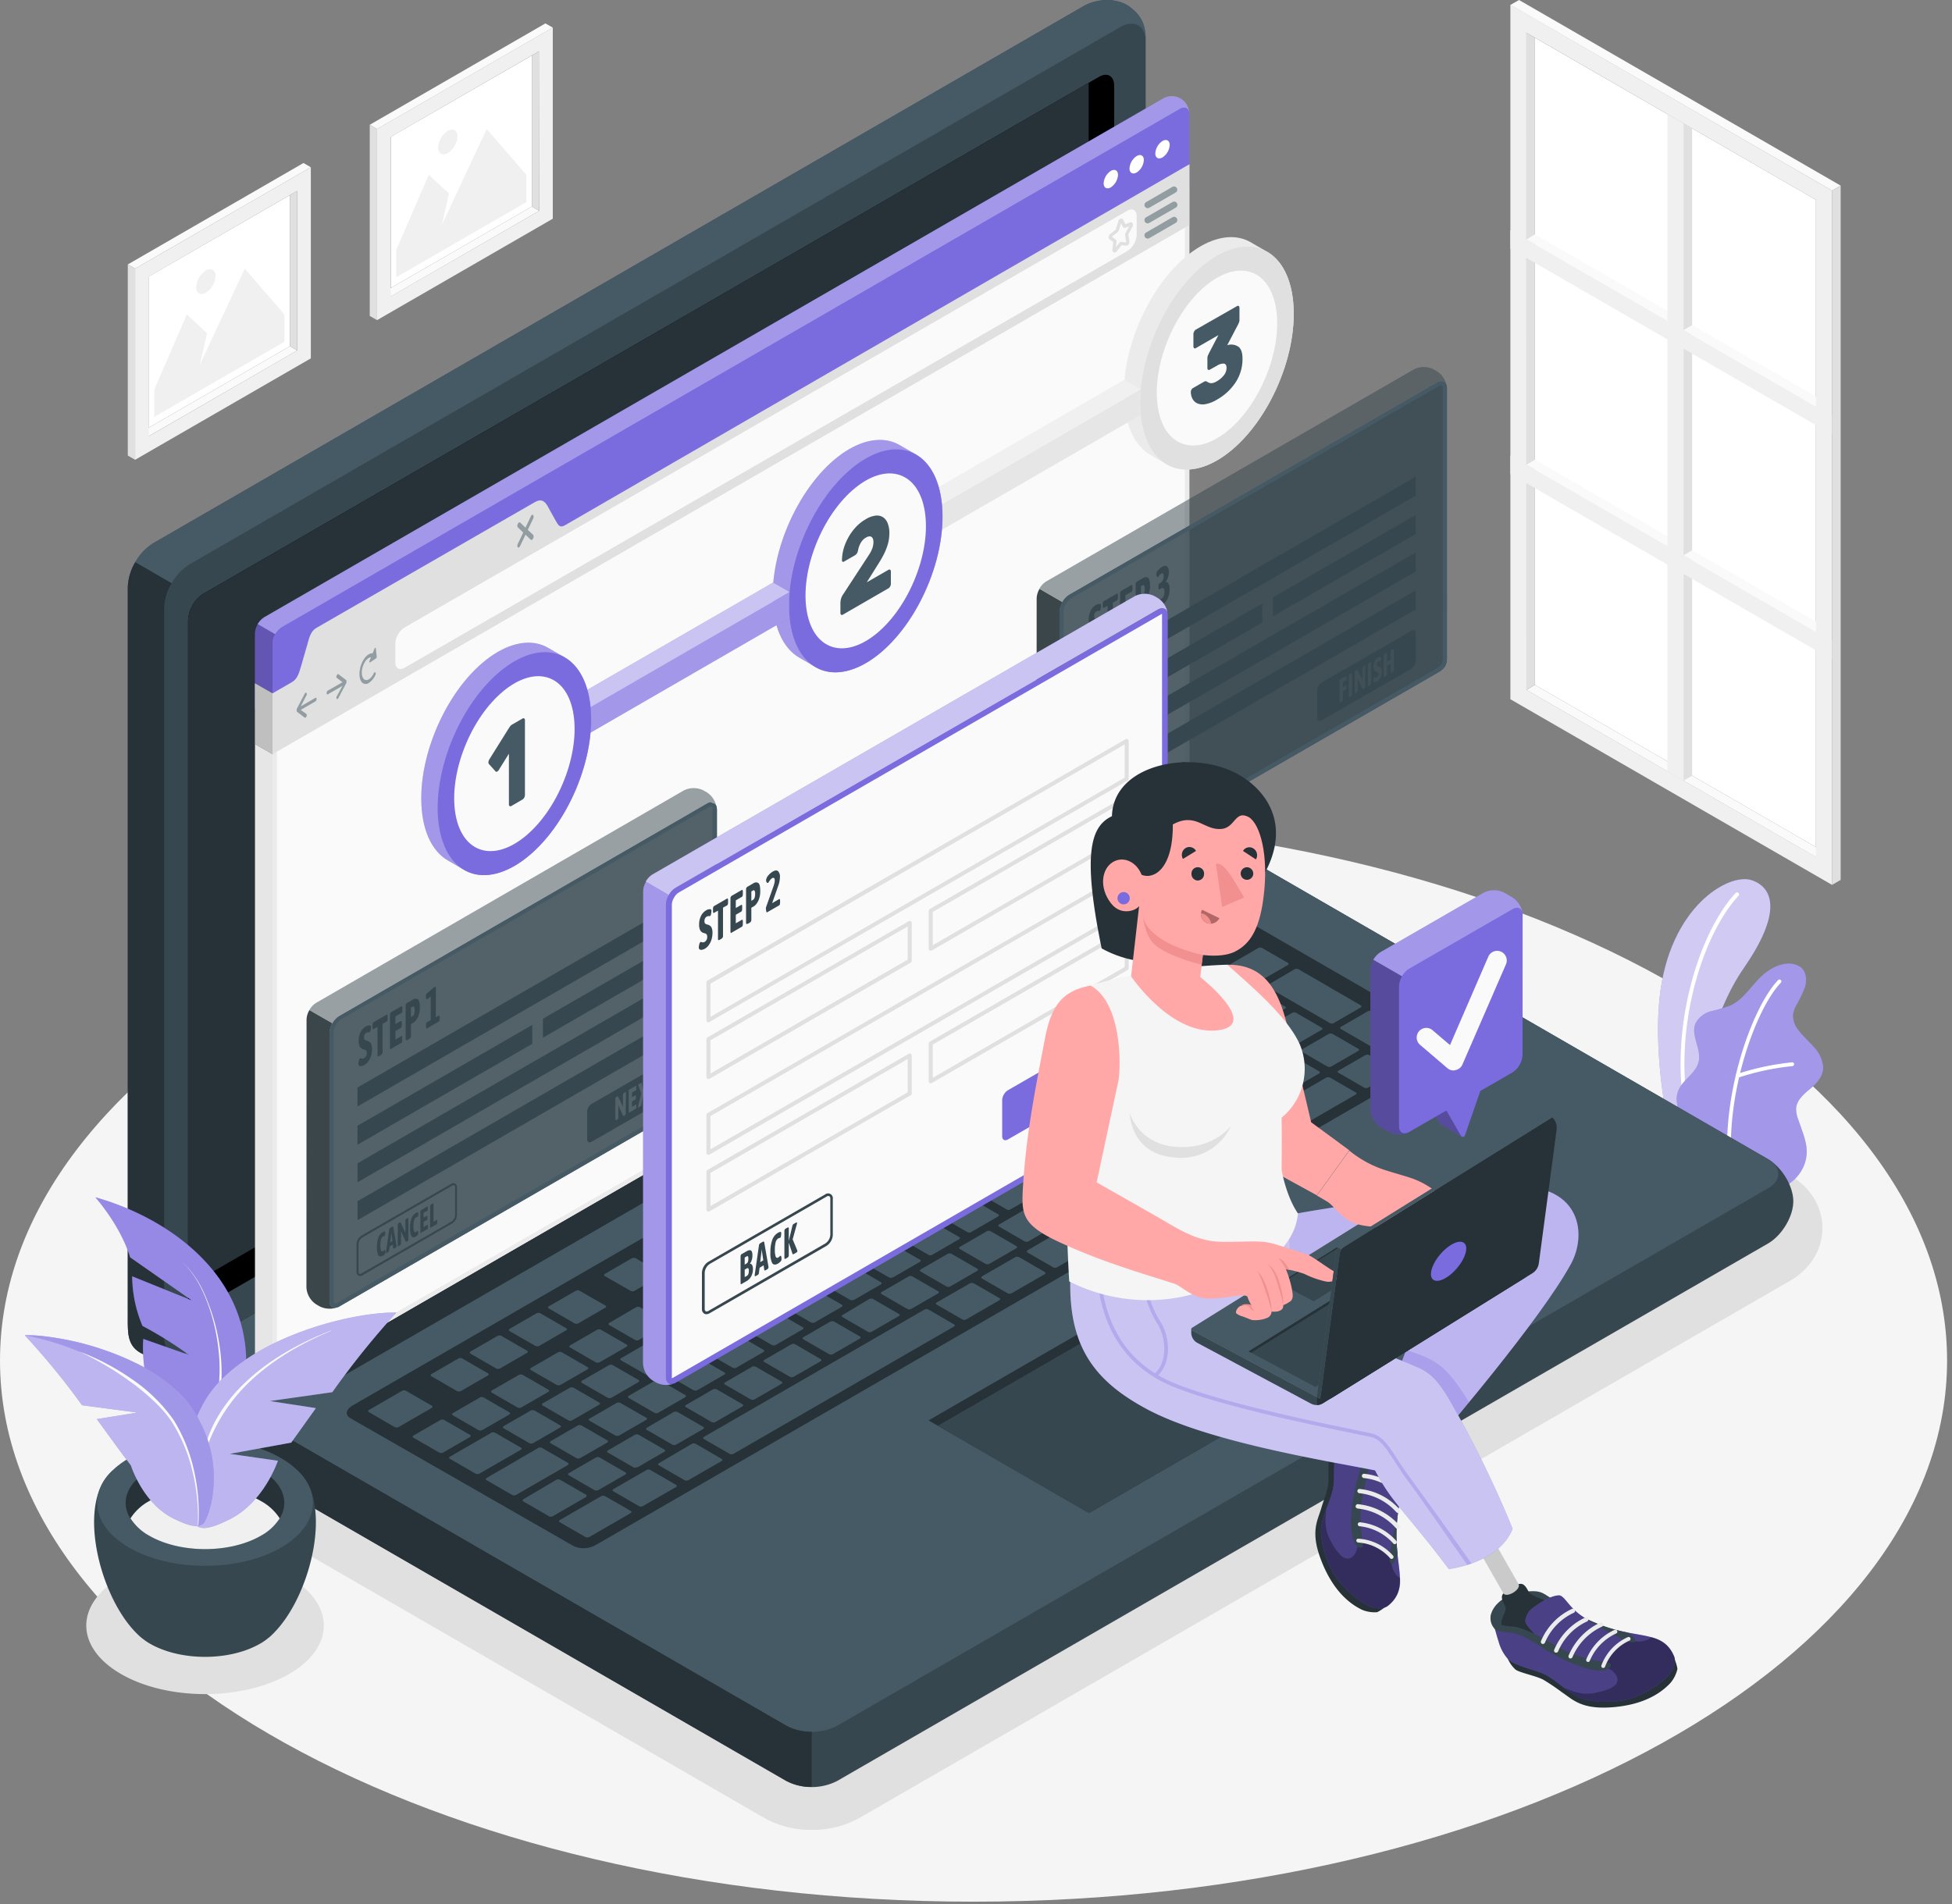 <svg width="289" height="282" fill="none" xmlns="http://www.w3.org/2000/svg"><rect width="100%" height="100%" fill="#808080" stroke="none"/><path d="M144.136 281.604c79.604 0 144.136-35.877 144.136-80.134s-64.532-80.134-144.136-80.134S0 157.213 0 201.47s64.532 80.134 144.136 80.134Z" fill="#F5F5F5"/><path d="m270.118 126.166-1.264.747-42.858-24.745 1.258-.748 42.864 24.746Z" fill="#FAFAFA"/><path d="m227.254 101.42 41.601 24.016V29.592L227.254 5.588v95.832Z" fill="#fff"/><path d="m223.617 103.544 47.616 27.486V28.222L223.617.706v102.838Zm2.373-98.697 42.864 24.745v97.297l-42.858-24.733-.006-97.31Z" fill="#F0F0F0"/><path d="m225.996 102.168 1.258-.748V5.589l-1.258-.742v97.321Z" fill="#E0E0E0"/><path d="M268.854 92.088v1.477L225.996 68.82l1.258-.748 41.6 24.016Zm0-33.36v1.477L225.996 35.46l1.258-.754 41.6 24.022ZM223.617.73l1.282-.73 47.616 27.486-1.282.736L223.617.73Z" fill="#FAFAFA"/><path d="m272.515 27.486-1.282.736v102.815l1.282-.736V27.486Zm-21.993-8.477-1.275-.736V115.6l1.275-.736V19.009Z" fill="#E0E0E0"/><path d="m246.868 16.902 2.379 1.37V115.6l-2.379-1.383V16.902Z" fill="#F0F0F0"/><path d="M223.617 34.09v2.74l47.616 27.493v-2.747l-47.616-27.487Zm0 33.353v2.741l47.616 27.493v-2.741l-47.616-27.493Z" fill="#F0F0F0"/><path d="m249.247 48.88 1.275-.736 18.332 10.584v1.477L249.247 48.88Zm0 33.348 1.275-.736 18.332 10.584v1.478l-19.607-11.326Zm-192.47-38.96 1.074.64L79.82 31.224l-1.068-.64-21.975 12.684Z" fill="#FAFAFA"/><path d="M78.752 30.583 57.85 42.645V20.266l20.9-12.055v22.372Z" fill="#fff"/><path d="M81.843 4.082 55.828 19.098v28.305l26.015-15.016V4.082ZM79.82 31.224 57.827 43.91V20.284L79.778 7.6l.042 23.624Z" fill="#F0F0F0"/><path d="m79.82 31.224-1.069-.64V8.21l1.068-.629v23.642Z" fill="#E0E0E0"/><path d="m81.843 4.088-1.092-.623L54.74 18.48l1.086.623L81.843 4.088Z" fill="#FAFAFA"/><path d="m54.742 18.48 1.085.623V47.41l-1.085-.623V18.48Z" fill="#E0E0E0"/><path d="m77.933 29.93-19.27 11.125v-4.046l4.818-11.124 3.002 2.782-1.08 4.663 6.657-14.226 5.873 6.78v4.047ZM66.305 19.377a3.155 3.155 0 0 0-1.43 2.474c0 .907.64 1.275 1.43.818a3.158 3.158 0 0 0 1.424-2.468c0-.907-.641-1.275-1.424-.824Z" fill="#F0F0F0"/><path d="m20.955 63.949 1.073.64 21.97-12.684-1.069-.64-21.974 12.684Z" fill="#FAFAFA"/><path d="M42.93 51.264 22.027 63.326V40.947L42.93 28.892v22.372Z" fill="#fff"/><path d="M46.02 24.763 20.005 39.785v28.3L46.02 53.067V24.763ZM43.997 51.9l-21.95 12.69V40.948l21.95-12.684V51.9Z" fill="#F0F0F0"/><path d="m43.998 51.905-1.068-.64V28.891l1.068-.629v23.642Z" fill="#E0E0E0"/><path d="m46.014 24.763-1.085-.623-26.01 15.022 1.086.617 26.01-15.016Z" fill="#FAFAFA"/><path d="m18.92 39.162 1.085.617v28.305l-1.086-.623v-28.3Z" fill="#E0E0E0"/><path d="M42.11 50.612 22.842 61.736V57.69l4.818-11.124 3.002 2.782-1.08 4.663 6.656-14.232 5.874 6.787v4.046ZM30.477 40.057a3.162 3.162 0 0 0-1.424 2.468c0 .908.64 1.282 1.424.825a3.156 3.156 0 0 0 1.43-2.468c0-.908-.641-1.276-1.43-.825Z" fill="#F0F0F0"/><path d="M120.174 270.978a14.243 14.243 0 0 1-7.036-1.78l-88.321-51.022c-3.02-1.744-4.823-4.669-4.823-7.825 0-3.156 1.78-6.087 4.823-7.831l137.776-79.517a14.833 14.833 0 0 1 14.073 0l88.321 51.022c3.025 1.744 4.829 4.669 4.829 7.825 0 3.156-1.78 6.087-4.829 7.831L127.24 269.204a14.246 14.246 0 0 1-7.066 1.774ZM17.923 233.537c-6.864 3.963-6.864 10.394 0 14.357 6.864 3.963 18 3.963 24.87 0 6.87-3.963 6.864-10.388 0-14.357-6.864-3.969-18-3.964-24.87 0Z" fill="#E0E0E0"/><path d="m251.548 170.329-4.295-2.48s-2.557-10.619-1.536-20.171c1.429-13.438 10.275-18.492 13.645-17.33 3.37 1.163 4.337 5.067-1.222 13.052-3.299 4.735-7.327 14.565-6.592 26.929Z" fill="#7A6BDE"/><path d="m251.548 170.329-4.295-2.48s-2.557-10.619-1.536-20.171c1.429-13.438 10.275-18.492 13.645-17.33 3.37 1.163 4.337 5.067-1.222 13.052-3.299 4.735-7.327 14.565-6.592 26.929Z" fill="#fff" opacity=".65"/><path d="M249.769 165.115h.041a.3.3 0 0 0 .19-.127.298.298 0 0 0 .048-.223c-2.373-12.388 1.975-26.312 7.333-32.102a.29.29 0 0 0 .09-.211.281.281 0 0 0-.024-.114.3.3 0 0 0-.391-.161.3.3 0 0 0-.097.065c-5.458 5.903-9.866 20.052-7.481 32.63a.304.304 0 0 0 .291.243Z" fill="#fff"/><path d="M262.352 176.571c.641.326 2.373-1.134 2.824-1.49a5.98 5.98 0 0 0 1.863-2.373 5.567 5.567 0 0 0 .326-3.375c-.127-.605-.297-1.2-.51-1.78l-.593-1.703a4.383 4.383 0 0 1-.338-1.732c.089-1.187 1.097-2.071 2.017-2.83 1.014-.843 2.059-1.94 1.982-3.364a5.031 5.031 0 0 0-1.407-2.919c-.723-.825-1.566-1.548-2.23-2.426a3.472 3.472 0 0 1-.825-2.172c.038-.492.177-.971.409-1.406.536-.909.994-1.862 1.371-2.848.297-1.014.19-2.248-.623-2.919a3.251 3.251 0 0 0-2.48-.486 5.61 5.61 0 0 0-2.225.937c-2.195 1.371-3.352 4.112-5.701 5.197-.936.346-1.893.631-2.866.855a3.599 3.599 0 0 0-2.307 1.78c-.795 1.779.949 3.886.427 5.784-.469 1.679-2.041 2.373-2.866 3.922a3.488 3.488 0 0 0-.308 2.183 10.314 10.314 0 0 0 1.091 3.607 33.064 33.064 0 0 0 2.172 3.334l10.797 6.224Z" fill="#7A6BDE"/><path d="M262.352 176.571c.641.326 2.373-1.134 2.824-1.49a5.98 5.98 0 0 0 1.863-2.373 5.567 5.567 0 0 0 .326-3.375c-.127-.605-.297-1.2-.51-1.78l-.593-1.703a4.383 4.383 0 0 1-.338-1.732c.089-1.187 1.097-2.071 2.017-2.83 1.014-.843 2.059-1.94 1.982-3.364a5.031 5.031 0 0 0-1.407-2.919c-.723-.825-1.566-1.548-2.23-2.426a3.472 3.472 0 0 1-.825-2.172c.038-.492.177-.971.409-1.406.536-.909.994-1.862 1.371-2.848.297-1.014.19-2.248-.623-2.919a3.251 3.251 0 0 0-2.48-.486 5.61 5.61 0 0 0-2.225.937c-2.195 1.371-3.352 4.112-5.701 5.197-.936.346-1.893.631-2.866.855a3.599 3.599 0 0 0-2.307 1.78c-.795 1.779.949 3.886.427 5.784-.469 1.679-2.041 2.373-2.866 3.922a3.488 3.488 0 0 0-.308 2.183 10.314 10.314 0 0 0 1.091 3.607 33.064 33.064 0 0 0 2.172 3.334l10.797 6.224Z" fill="#fff" opacity=".3"/><path d="M256.141 173.349a.291.291 0 0 0 .261-.308c-1.033-11.148 3.607-23.731 7.256-27.516a.28.28 0 0 0-.199-.479.285.285 0 0 0-.199.081c-3.72 3.851-8.46 16.659-7.416 27.961a.283.283 0 0 0 .297.261Z" fill="#fff"/><path d="M257.244 159.591h.083a37.312 37.312 0 0 1 8.039-1.715.29.29 0 0 0 .226-.416.269.269 0 0 0-.168-.139.264.264 0 0 0-.112-.009c-2.769.282-5.5.863-8.145 1.733a.277.277 0 0 0-.172.356.292.292 0 0 0 .249.19Z" fill="#fff"/><path d="M24.307 206.442c0 2.254 1.69 5.06 3.773 6.265l88.321 51.021a8.301 8.301 0 0 0 7.546 0l137.782-79.57c2.083-1.186 3.774-4.01 3.774-6.265 0-2.254-1.691-5.066-3.774-6.265l-88.326-51.021a8.308 8.308 0 0 0-7.547 0L28.08 200.177c-2.088 1.204-3.773 4.022-3.773 6.265Z" fill="#37474F"/><path d="m28.08 204.531 88.321 51.022a8.301 8.301 0 0 0 7.546 0l137.782-79.57c2.083-1.187 2.083-3.156 0-4.355l-88.326-51.021a8.308 8.308 0 0 0-7.547 0L28.08 200.177c-2.088 1.204-2.088 3.15 0 4.354Z" fill="#455A64"/><path d="M120.18 256.437v8.17a7.64 7.64 0 0 1-3.773-.902l-88.333-51.022c-2.083-1.186-3.767-4.01-3.767-6.265 0-2.118 1.489-4.716 3.387-6.022-1.69 1.187-1.56 2.967.38 4.112l88.333 51.022a7.71 7.71 0 0 0 3.773.907Zm-80.448-55.619 126.611-73.097a3.917 3.917 0 0 1 3.559 0l4.61 2.586c.985.594.985 1.483 0 2.053L47.883 205.446a3.932 3.932 0 0 1-3.56 0l-4.591-2.575c-.985-.57-.985-1.489 0-2.053Zm12.435 7.333 126.611-73.098a3.625 3.625 0 0 1 3.251-.178l32.956 19.027c.813.468.677 1.311-.308 1.874L88.214 228.779a3.652 3.652 0 0 1-3.257.184l-33.063-18.944c-.848-.48-.712-1.299.273-1.868Z" fill="#263238"/><path d="m161.875 165.756 3.963-2.29c.172-.095.184-.25.036-.333l-3.791-2.189a.642.642 0 0 0-.594 0l-3.945 2.32c-.172.095-.184.243-.036.332l3.791 2.189a.64.64 0 0 0 .576-.029Zm-5.785-7.921-3.969 2.29c-.166.095-.183.244-.029.333l3.791 2.189a.66.66 0 0 0 .593 0l3.963-2.29c.172-.101.184-.249.036-.332l-3.791-2.19a.642.642 0 0 0-.594 0Zm-12.832 7.393-6.71 3.874c-.166.095-.184.249-.036.332l3.797 2.189a.643.643 0 0 0 .594 0l6.704-3.874c.172-.095.184-.243.035-.332l-3.791-2.207a.63.63 0 0 0-.593.018Zm7.012-4.047-3.963 2.291c-.172.094-.184.243-.035.332l3.791 2.189a.636.636 0 0 0 .593 0l3.969-2.284c.166-.101.184-.249.03-.332l-3.791-2.196a.654.654 0 0 0-.57 0h-.024Zm-15.549 8.977-3.922 2.29c-.166.095-.184.243-.03.332l3.791 2.189a.631.631 0 0 0 .594 0l3.963-2.29c.172-.095.184-.243.035-.332l-3.791-2.189a.626.626 0 0 0-.617 0h-.023Zm-5.797 3.346-3.963 2.29c-.172.095-.184.243-.035.332l3.791 2.189a.65.65 0 0 0 .593 0l3.969-2.29c.166-.101.184-.249.03-.332l-3.791-2.189a.63.63 0 0 0-.57 0h-.024Zm14.868 8.935 3.963-2.291c.166-.094.184-.243.036-.332l-3.797-2.189a.666.666 0 0 0-.594 0l-3.963 2.29c-.166.101-.184.249-.035.332l3.797 2.19a.637.637 0 0 0 .617 0h-.024Zm-5.773 3.369 3.963-2.29c.172-.095.184-.243.036-.332l-3.791-2.189a.64.64 0 0 0-.593 0l-3.969 2.29c-.166.095-.178.249-.03.332l3.809 2.189a.627.627 0 0 0 .575 0Zm-5.796 3.346 3.969-2.29c.166-.095.184-.249 0-.332l-3.791-2.189a.637.637 0 0 0-.593 0l-3.963 2.29c-.172.095-.184.243-.036.332l3.791 2.189a.635.635 0 0 0 .623-.023v.023Zm-5.79 3.341 3.963-2.285c.166-.1.184-.249.035-.332l-3.785-2.213a.65.65 0 0 0-.593 0l-3.957 2.296c-.166.095-.184.244-.03.332l3.791 2.19a.64.64 0 0 0 .576-.012v.024Zm29.663-23.37 3.952-2.301c.166-.101.183-.25.035-.333l-3.797-2.189a.635.635 0 0 0-.593 0l-3.963 2.29c-.166.095-.184.243-.036.332l3.797 2.19a.667.667 0 0 0 .593-.012l.012.023Zm-6.49 9.967 8.846-5.102c.166-.101.184-.249.035-.332l-9.213-5.339a.642.642 0 0 0-.594 0l-4.556 2.657c-.166.095-.184.244-.036.333l4.877 2.812c.149.089.137.237-.035.332l-3.655 2.112c-.172.101-.184.249-.036.332l3.791 2.19a.596.596 0 0 0 .576.005Zm-26.454-2.242-3.963 2.29c-.166.095-.184.243-.03.332l3.791 2.189a.64.64 0 0 0 .593 0l3.963-2.284c.167-.101.184-.249.036-.332l-3.797-2.189a.595.595 0 0 0-.593-.006Zm-5.791 3.346-3.963 2.284c-.172.101-.184.249-.035.338l3.791 2.189a.635.635 0 0 0 .593 0l3.963-2.284c.172-.101.184-.249.036-.338l-3.791-2.189a.642.642 0 0 0-.594 0Zm-32.036 35.715a.638.638 0 0 0 .593 0l3.963-2.284c.166-.101.184-.249.035-.332L86.12 211.1a.64.64 0 0 0-.594 0l-3.969 2.29c-.166.095-.184.243-.035.332l3.803 2.189Zm-14.292-8.958-3.963 2.29c-.172.101-.184.249-.036.332l3.79 2.189a.64.64 0 0 0 .594 0l3.97-2.29c.165-.095.183-.243.029-.332l-3.791-2.189a.652.652 0 0 0-.617 0h.024Zm7.32 6.739a.652.652 0 0 0 .594 0l3.969-2.29c.166-.101.184-.249.03-.332l-3.791-2.189a.639.639 0 0 0-.594 0l-3.963 2.29c-.172.095-.184.243-.035.332l3.79 2.189Zm16.019 3.596 3.963-2.291c.172-.094.184-.243.036-.332l-3.791-2.189a.651.651 0 0 0-.594 0l-3.963 2.29c-.166.095-.184.249-.03.332l3.792 2.19a.633.633 0 0 0 .558-.036l.029.036ZM88 220.651a.628.628 0 0 0 .594 0l3.969-2.29c.166-.095.177-.249.03-.332L88.8 215.84a.64.64 0 0 0-.593 0l-3.963 2.29c-.172.095-.184.243-.036.332L88 220.651Zm-11.189-17.044-3.969 2.284c-.166.101-.178.249-.03.332l3.791 2.189a.595.595 0 0 0 .594 0l3.963-2.29c.172-.095.184-.243.035-.332l-3.79-2.183a.628.628 0 0 0-.594 0Zm28.97-16.731-3.969 2.29c-.166.101-.184.249 0 .333l3.791 2.189a.635.635 0 0 0 .593 0l3.963-2.29c.172-.095.184-.244.036-.333l-3.791-2.189a.645.645 0 0 0-.629.006l.006-.006Zm-23.18 13.385-3.963 2.29c-.166.094-.184.243-.035.332l3.797 2.189a.64.64 0 0 0 .593 0l3.963-2.284c.166-.101.184-.249.036-.338l-3.797-2.189a.64.64 0 0 0-.6.005l.006-.005Zm28.97-16.725-3.969 2.272c-.166.101-.184.25-.036.333l3.797 2.189a.597.597 0 0 0 .594 0l3.963-2.29c.166-.095.184-.244.035-.333l-3.797-2.189a.642.642 0 0 0-.593.024l.006-.006Zm-11.587 6.686-3.963 2.29c-.172.095-.184.244-.035.333l3.79 2.189a.637.637 0 0 0 .594 0l3.969-2.29c.166-.095.184-.244 0-.333l-3.797-2.201a.645.645 0 0 0-.564.018l.006-.006Zm-5.796 3.346-3.969 2.326c-.166.095-.184.243 0 .332l3.791 2.189a.627.627 0 0 0 .593 0l3.964-2.29c.166-.1.183-.249.035-.332l-3.791-2.189a.65.65 0 0 0-.629-.03l.006-.006Zm-5.79 3.346-3.963 2.29c-.172.095-.184.244-.036.333l3.791 2.189a.639.639 0 0 0 .593 0l3.963-2.284c.172-.101.184-.249.036-.332l-3.791-2.19a.639.639 0 0 0-.6 0l.007-.006Zm26.454 2.243 3.963-2.29c.166-.095.184-.243.036-.332l-3.797-2.189a.642.642 0 0 0-.594 0l-3.963 2.284c-.166.101-.184.249-.035.332l3.797 2.195a.634.634 0 0 0 .587.006l.006-.006Zm54.047-48.72-3.963 2.284c-.166.101-.184.25-.035.333l3.797 2.189a.635.635 0 0 0 .593 0l3.963-2.29c.166-.095.184-.243.035-.332l-3.796-2.19a.645.645 0 0 0-.6.012l.006-.006Zm-7.012 4.046-3.963 2.29c-.166.095-.184.244-.036.333l3.791 2.189a.65.65 0 0 0 .593 0l3.963-2.29c.167-.101.184-.249.036-.332l-3.797-2.19a.64.64 0 0 0-.593.006l.006-.006Zm12.814-7.386-3.963 2.284c-.172.101-.184.249-.035.338l3.791 2.19a.635.635 0 0 0 .593 0l3.969-2.285c.166-.1.184-.249 0-.338l-3.761-2.213a.649.649 0 0 0-.594.024Zm-32.036 29.747 3.963-2.284c.172-.101.184-.249.035-.338l-3.791-2.19a.635.635 0 0 0-.593 0l-3.969 2.291c-.166.094-.178.243-.03.332l3.791 2.189a.642.642 0 0 0 .594 0Zm38.396-33.111a.591.591 0 0 0-.593 0l-3.951 2.326c-.166.095-.184.243-.03.332l3.791 2.189a.642.642 0 0 0 .594 0l3.963-2.284c.172-.101.184-.249.035-.332l-3.809-2.231Zm-60.425 52.084 3.963-2.284c.172-.101.184-.249.036-.332l-3.791-2.196a.65.65 0 0 0-.593 0l-3.963 2.29c-.172.095-.184.244-.036.333l3.791 2.189a.64.64 0 0 0 .593 0Zm71.051-41.019 3.969-2.29c.166-.095.184-.243.03-.332l-3.78-2.19a.635.635 0 0 0-.593 0l-3.963 2.29c-.172.095-.184.25-.036.333l3.792 2.189a.633.633 0 0 0 .581 0Zm-11.207.219 3.963-2.29c.166-.101.184-.249.036-.332l-3.797-2.189a.643.643 0 0 0-.594 0l-3.963 2.29c-.166.095-.184.243-.035.332l3.797 2.189a.649.649 0 0 0 .593 0Zm5.998-8.157a.637.637 0 0 0-.593 0l-3.963 2.29c-.172.095-.184.243-.036.332l3.791 2.189a.626.626 0 0 0 .593 0l3.963-2.29c.172-.101.184-.249.036-.332l-3.791-2.189Zm1.187-.706 9.213 5.339a.626.626 0 0 0 .593 0l3.963-2.29c.172-.095.184-.243.036-.332l-9.214-5.339a.625.625 0 0 0-.593 0l-3.909 2.29c-.19.095-.208.237-.06.332h-.029Zm-13.379 7.416-3.969 2.29c-.166.095-.184.243-.03.332l3.792 2.189a.635.635 0 0 0 .593 0l3.963-2.284c.172-.101.184-.249.035-.332l-3.791-2.195a.624.624 0 0 0-.563 0h-.03Zm-43.611 25.172-3.934 2.32c-.166.101-.184.249 0 .332l3.791 2.19a.64.64 0 0 0 .593 0l3.963-2.29c.167-.095.184-.244.036-.333l-3.791-2.189a.645.645 0 0 0-.629-.03h-.029Zm54.646-20.58a.636.636 0 0 0 .593 0l3.963-2.29c.167-.095.184-.244.036-.333l-3.797-2.189a.636.636 0 0 0-.593 0l-3.963 2.29c-.166.095-.184.244-.036.333l3.797 2.189Zm-48.821 17.24-3.963 2.284c-.172.101-.184.25-.035.333l3.791 2.189a.591.591 0 0 0 .593 0l3.969-2.29c.166-.095.184-.243.03-.332l-3.791-2.19a.653.653 0 0 0-.594.006Zm-45.409 37.163a.664.664 0 0 0 .594 0l3.968-2.29c.167-.101.178-.249.03-.332l-3.809-2.183a.627.627 0 0 0-.593 0l-3.963 2.29c-.172.094-.184.243-.036.332l3.81 2.183Zm-6.733-7.06-3.987 2.29c-.166.095-.178.243-.03.332l3.791 2.19a.638.638 0 0 0 .593 0l3.963-2.291c.172-.1.184-.249.036-.332l-3.791-2.189a.639.639 0 0 0-.576 0Zm13.105 3.696 3.963-2.29c.166-.095.184-.249.036-.332l-3.791-2.189a.638.638 0 0 0-.594 0l-3.963 2.29c-.166.095-.184.243-.03.332l3.792 2.189a.639.639 0 0 0 .587 0Zm5.79-3.346 3.969-2.29c.166-.095.184-.243.03-.332l-3.791-2.189a.626.626 0 0 0-.593 0l-3.963 2.29c-.166.095-.184.249-.036.332l3.791 2.189a.637.637 0 0 0 .593 0Zm5.797-3.346 3.963-2.29c.172-.095.184-.243.035-.332l-3.791-2.213a.649.649 0 0 0-.593 0l-3.969 2.331c-.166.101-.178.25-.03.333l3.791 2.189a.646.646 0 0 0 .299.065.648.648 0 0 0 .295-.083Zm-18.902-.35-3.963 2.29c-.166.095-.184.249-.036.332l3.797 2.189a.627.627 0 0 0 .594 0l3.962-2.29c.167-.095.184-.243.036-.332l-3.797-2.189a.64.64 0 0 0-.593 0Zm5.796-3.346-3.963 2.29c-.172.101-.184.249-.035.332l3.79 2.172a.639.639 0 0 0 .594 0l3.963-2.29c.172-.095.184-.244.036-.333l-3.791-2.189a.656.656 0 0 0-.594.018Zm23.174-13.378-3.964 2.29c-.166.095-.183.243-.035.332l3.797 2.189a.636.636 0 0 0 .593 0l3.963-2.29c.166-.095.184-.249.036-.332l-3.797-2.189a.628.628 0 0 0-.593 0Zm-5.791 3.34-3.969 2.29c-.166.095-.184.243-.03.332l3.792 2.189a.635.635 0 0 0 .593 0l3.963-2.284c.172-.101.184-.249.035-.332l-3.808-2.195a.63.63 0 0 0-.576 0Zm11.587-6.692-3.963 2.29c-.172.095-.184.243-.036.332l3.791 2.189a.64.64 0 0 0 .593 0l3.964-2.29c.172-.095.183-.243.035-.332l-3.791-2.189a.628.628 0 0 0-.593.006v-.006Zm-23.185 13.39-3.97 2.284c-.165.101-.183.249-.029.332l3.791 2.189a.593.593 0 0 0 .593 0l3.963-2.29c.166-.095.184-.243.036-.332l-3.791-2.207a.632.632 0 0 0-.593.024Zm5.79-3.346-3.963 2.29c-.172.095-.184.243-.036.332l3.791 2.189a.631.631 0 0 0 .594 0l3.969-2.284c.166-.101.184-.249 0-.332l-3.791-2.195a.648.648 0 0 0-.552 0h-.012Zm-7.392 21.785 3.963-2.29c.166-.095.184-.243.03-.332l-3.791-2.19a.665.665 0 0 0-.594 0l-3.94 2.308c-.165.101-.183.249-.035.332l3.791 2.19a.656.656 0 0 0 .588-.018h-.012Zm-30.554-1.442-3.79-2.189a.65.65 0 0 0-.594 0l-3.963 2.29c-.166.095-.184.243 0 .332l3.79 2.189a.627.627 0 0 0 .594 0l3.963-2.29c.119-.095.16-.243.012-.332h-.012Zm7.553 1.899-3.797-2.196a.65.65 0 0 0-.594 0l-6.099 3.519c-.166.1-.178.249-.03.332l3.792 2.189a.595.595 0 0 0 .593 0l6.099-3.518c.178-.095.196-.243.047-.326h-.011Zm-13.213-6.224-3.797-2.189a.639.639 0 0 0-.593 0l-4.877 2.818c-.166.095-.184.249-.035.332l3.809 2.213a.639.639 0 0 0 .593 0l4.883-2.818c.16-.119.177-.267.03-.356h-.013Zm3.738-2.159a.638.638 0 0 0 .593 0l3.963-2.29c.172-.095.184-.25.036-.333l-3.791-2.189a.638.638 0 0 0-.593 0l-3.963 2.29c-.173.095-.184.243-.036.332l3.79 2.19Zm16.416 10.625-3.791-2.189a.639.639 0 0 0-.593 0l-7.618 4.426c-.172.095-.184.243-.036.332l3.791 2.189a.639.639 0 0 0 .594 0l7.623-4.402c.178-.119.19-.267.042-.356h-.012Zm2.676 4.717-3.797-2.189a.627.627 0 0 0-.594 0l-4.847 2.859c-.166.095-.184.243-.035.332l3.79 2.19a.678.678 0 0 0 .594 0l4.877-2.819c.166-.142.166-.296.023-.373h-.011Zm23.986-40.212a.66.66 0 0 0 .593 0l3.963-2.291c.172-.1.184-.249.036-.332l-3.797-2.177a.643.643 0 0 0-.594 0l-3.963 2.29c-.172.095-.184.243-.035.332l3.797 2.178Zm-11.587 6.692a.65.65 0 0 0 .593 0l3.963-2.29c.172-.095.184-.244.036-.333l-3.785-2.213a.65.65 0 0 0-.593 0l-3.97 2.285c-.166.1-.177.249 0 .332l3.756 2.219ZM73.447 202.64a.638.638 0 0 0 .593 0l3.964-2.29c.166-.095.183-.244.035-.333l-3.797-2.189a.638.638 0 0 0-.593 0l-3.957 2.29c-.166.095-.184.249-.036.332l3.791 2.19Zm31.491-18.178a.654.654 0 0 0 .594 0l3.963-2.285c.166-.1.184-.249.035-.332l-3.797-2.195a.635.635 0 0 0-.593 0l-3.963 2.29c-.166.095-.184.243-.036.332l3.797 2.19Zm-11.58 6.686a.638.638 0 0 0 .593 0l3.969-2.29c.166-.095.184-.243 0-.332l-3.791-2.19a.664.664 0 0 0-.594 0l-3.963 2.29c-.172.101-.184.25-.035.333l3.82 2.189Zm-3.762 30.411a.64.64 0 0 0-.593 0l-6.099 3.518c-.166.095-.184.249-.036.332l3.797 2.19a.638.638 0 0 0 .594 0l6.099-3.524c.166-.095.183-.244.03-.333l-3.792-2.183Zm-4.55-25.606a.64.64 0 0 0 .593 0l3.963-2.29c.172-.095.184-.243.036-.332l-3.81-2.183a.628.628 0 0 0-.592 0l-3.97 2.284c-.166.101-.183.249 0 .332l3.78 2.189Zm-5.797 3.34a.628.628 0 0 0 .594 0l3.969-2.29c.166-.094.184-.243 0-.332l-3.791-2.189a.664.664 0 0 0-.594 0l-3.963 2.29c-.172.101-.184.249-.035.332l3.82 2.189Zm117.688-39.707a.635.635 0 0 0-.593 0l-9.759 5.63c-.166.101-.184.249-.036.332l3.797 2.189a.596.596 0 0 0 .593 0l9.754-5.636c.172-.095.184-.243.035-.332l-3.791-2.183Zm-12.808 7.398a.631.631 0 0 0-.594 0l-3.963 2.29c-.172.095-.184.243-.035.332l3.791 2.189a.638.638 0 0 0 .593 0l3.963-2.29c.166-.095.184-.249 0-.332l-3.755-2.189Zm-78.2 43.582 3.963-2.29c.172-.095.184-.244.036-.333l-3.791-2.189a.642.642 0 0 0-.594 0l-3.963 2.284c-.172.101-.184.25-.035.333l3.791 2.195a.635.635 0 0 0 .593 0Zm66.613-36.896a.64.64 0 0 0-.593 0l-3.963 2.284c-.172.101-.184.249-.036.338l3.791 2.189a.64.64 0 0 0 .593 0l3.963-2.284c.172-.101.184-.249.036-.332l-3.791-2.195Zm30.192-17.425a.64.64 0 0 0-.594 0l-3.963 2.29c-.166.095-.184.244 0 .333l3.791 2.189a.642.642 0 0 0 .594 0l3.963-2.284c.166-.101.184-.249.035-.332l-3.826-2.196Zm9.581-1.156-9.208-5.34a.635.635 0 0 0-.593 0l-3.963 2.29c-.172.095-.184.243-.035.332l9.207 5.34a.64.64 0 0 0 .593 0l3.969-2.29c.167-.101.184-.249.03-.332Zm-61.422 31.081a.635.635 0 0 0-.593 0l-4.883 2.818c-.166.095-.184.244-.035.333l3.797 2.189a.635.635 0 0 0 .593 0l4.877-2.812c.166-.101.184-.25.035-.339l-3.791-2.189Zm14.636-8.448a.636.636 0 0 0-.593 0l-6.099 3.524c-.172.095-.184.243-.035.332l3.791 2.189a.649.649 0 0 0 .593 0l6.099-3.524c.172-.095.184-.243.035-.332l-3.791-2.189Zm-28.056 16.196a.66.66 0 0 0-.593 0l-32.63 18.843c-.166.095-.184.243-.036.332l3.797 2.189a.653.653 0 0 0 .594 0l32.63-18.842c.166-.095.184-.243 0-.332l-3.762-2.19Zm-34.457 19.893a.64.64 0 0 0-.593 0l-4.847 2.848c-.166.095-.184.243-.03.332l3.791 2.189a.64.64 0 0 0 .593 0l4.877-2.812c.172-.101.184-.249.036-.332l-3.827-2.225Zm41.167-23.767a.647.647 0 0 0-.593 0l-4.883 2.812c-.166.101-.183.25-.029.333l3.791 2.189a.591.591 0 0 0 .593 0l4.877-2.818c.172-.095.184-.243.035-.332l-3.791-2.184Zm-47.877 27.641a.639.639 0 0 0-.593 0l-4.877 2.812c-.172.101-.184.249-.035.332l3.79 2.195a.64.64 0 0 0 .594 0l4.882-2.806c.167-.095.184-.243.03-.332l-3.79-2.201Zm61.291-35.383a.591.591 0 0 0-.593 0l-4.847 2.836c-.166.095-.184.243-.036.332l3.791 2.189a.631.631 0 0 0 .594 0l4.882-2.812c.166-.101.184-.249.036-.332l-3.827-2.213Zm20.765-11.972a.638.638 0 0 0-.593 0l-3.963 2.29c-.167.095-.184.243-.03.332l3.791 2.189a.64.64 0 0 0 .593 0l3.963-2.284c.166-.101.184-.249.036-.332l-3.797-2.195Zm12.951-9.06 3.963-2.29c.172-.094.184-.243.036-.332l-3.791-2.189a.666.666 0 0 0-.593 0l-3.969 2.29c-.167.101-.184.249-.03.332l3.791 2.189a.626.626 0 0 0 .593 0Zm-23.642 1.14 3.963-2.29c.166-.095.184-.244.036-.333l-3.797-2.189a.64.64 0 0 0-.593 0l-3.963 2.29c-.167.101-.184.249-.036.332l3.797 2.19a.636.636 0 0 0 .593 0Zm-15.389 21.399 11.586-6.692c.166-.101.184-.249.036-.332l-3.791-2.19a.654.654 0 0 0-.593 0l-11.575 6.71c-.166.095-.184.244-.03.333l3.791 2.189a.657.657 0 0 0 .576-.018Zm32.659-19.175a.631.631 0 0 0 .594 0l3.969-2.29c.166-.095.184-.243.029-.332l-3.791-2.189a.636.636 0 0 0-.593 0l-3.963 2.29c-.172.095-.184.249-.036.332l3.791 2.189Zm-4.841-3.15 3.963-2.29c.172-.101.184-.249.036-.332l-3.791-2.189a.626.626 0 0 0-.593 0l-3.963 2.29c-.173.095-.184.243-.036.332l3.791 2.189a.637.637 0 0 0 .593 0Zm-33.615 25.659 3.963-2.284c.172-.101.184-.249.036-.332l-3.791-2.195a.64.64 0 0 0-.593 0l-3.963 2.29c-.172.095-.184.243-.036.332l3.791 2.189a.638.638 0 0 0 .593.006v-.006Zm25.654-15.116a.647.647 0 0 0 .593 0l3.963-2.29c.166-.095.184-.244.035-.333l-3.797-2.189a.635.635 0 0 0-.593 0l-3.963 2.284c-.166.101-.184.249-.035.332l3.797 2.196Zm-54.623 31.847 3.969-2.29c.166-.101.178-.25 0-.333l-3.738-2.183a.637.637 0 0 0-.593 0l-3.963 2.29c-.172.095-.184.243-.036.332l3.791 2.189a.653.653 0 0 0 .57 0v-.005Zm5.796-3.347 3.963-2.29c.166-.094.184-.249.036-.332l-3.791-2.189a.643.643 0 0 0-.594 0l-3.969 2.29c-.166.095-.184.243 0 .332l3.791 2.189a.63.63 0 0 0 .564.006v-.006Zm-11.587 6.687 3.963-2.284c.167-.101.184-.25.036-.333l-3.797-2.195a.64.64 0 0 0-.593 0l-3.963 2.29c-.166.095-.184.244-.036.333l3.797 2.189a.65.65 0 0 0 .593.006v-.006Zm23.174-13.379 3.963-2.29c.172-.095.184-.243.035-.332l-3.791-2.189a.649.649 0 0 0-.593 0l-3.969 2.29c-.166.101-.178.249 0 .332l3.791 2.189a.624.624 0 0 0 .564.006v-.006Zm-5.797 3.346 3.969-2.29c.166-.095.184-.243 0-.332l-3.791-2.189a.636.636 0 0 0-.593 0l-3.916 2.337c-.166.095-.183.25-.035.333l3.791 2.189a.638.638 0 0 0 .575-.042v-.006Zm11.593-6.692 3.963-2.29c.166-.095.184-.243.036-.332l-3.797-2.189a.642.642 0 0 0-.594 0l-3.963 2.284c-.166.101-.184.249-.035.332l3.797 2.195a.635.635 0 0 0 .593.006v-.006Zm31.633-46.53a.642.642 0 0 0 .594 0l3.963-2.29c.172-.095.184-.244.035-.333l-1.008-.593a.64.64 0 0 0-.594 0l-3.963 2.29c-.172.101-.184.249-.035.332l1.008.594Zm-28.815 18.237a.64.64 0 0 0 .593 0l3.963-2.284c.172-.101.184-.249.036-.332l-3.791-2.19a.595.595 0 0 0-.593 0l-3.969 2.314c-.166.095-.184.243-.03.332l3.791 2.16Zm11.61-6.692a.642.642 0 0 0 .594 0l3.963-2.29c.172-.095.184-.249.035-.332l-3.791-2.19a.635.635 0 0 0-.593 0l-3.963 2.29c-.172.095-.184.244-.036.333l3.791 2.189Zm-18.688 10.774a.654.654 0 0 0 .593 0l3.964-2.29c.166-.095.183-.244.029-.333l-3.791-2.189a.635.635 0 0 0-.593 0l-3.963 2.29c-.166.095-.184.249-.036.333l3.797 2.189Zm12.874-7.428a.666.666 0 0 0 .594 0l3.963-2.29c.166-.101.184-.249.035-.332l-3.797-2.19a.635.635 0 0 0-.593 0l-3.963 2.291c-.166.094-.184.243-.036.332l3.797 2.189Zm-24.443 14.12a.653.653 0 0 0 .594 0l3.969-2.29c.166-.101.178-.249.029-.332l-3.791-2.19a.635.635 0 0 0-.593 0l-3.963 2.29c-.172.095-.184.244-.036.333l3.791 2.189Zm5.797-3.346a.635.635 0 0 0 .593 0l3.963-2.29c.172-.095.184-.249.036-.332l-3.791-2.19a.642.642 0 0 0-.594 0l-3.969 2.29c-.166.095-.184.244-.029.333l3.791 2.189Zm30.079-18.985a.636.636 0 0 0 .593 0l3.963-2.29c.166-.095.184-.243.036-.332l-1.009-.594a.636.636 0 0 0-.593 0l-3.969 2.29c-.166.095-.184.244-.03.333l1.009.593Zm17.383-10.032a.635.635 0 0 0 .593 0l3.963-2.284c.166-.101.184-.25.036-.339l-1.015-.593a.636.636 0 0 0-.593 0l-3.963 2.284c-.166.101-.184.249-.036.332l1.015.6Zm7.961 4.598a.68.68 0 0 0 .594 0l3.963-2.29c.166-.101.184-.25.035-.333l-3.797-2.189a.635.635 0 0 0-.593 0l-3.963 2.29c-.166.095-.184.243-.036.332l3.797 2.19Zm11.023 12.719 3.964-2.29c.166-.095.183-.243.035-.332l-3.797-2.189a.635.635 0 0 0-.593 0l-3.963 2.284c-.166.101-.184.249-.036.332l3.797 2.195a.642.642 0 0 0 .593 0Zm-30.595-10.619a.642.642 0 0 0 .594 0l3.969-2.29c.166-.095.183-.244.029-.332l-1.008-.594a.642.642 0 0 0-.594 0l-3.963 2.29c-.166.095-.184.244-.035.333l1.008.593Zm-47.462 29.011a.642.642 0 0 0 .594 0l3.963-2.284c.166-.101.184-.249.035-.332l-3.797-2.196a.647.647 0 0 0-.593 0l-3.963 2.291c-.166.094-.184.243-.036.332l3.797 2.189Z" fill="#455A64"/><path d="m137.474 210.334.86.498 22.894 13.218 40.717-23.511.848-.481-23.76-13.716-41.559 23.992Z" fill="#263238"/><path d="m201.423 200.841-22.39-12.915-40.177 23.209 22.372 12.915 40.195-23.209Zm-180.658-.528c-1.952-1.133-1.846-3.037-1.846-5.44V86.968a8.336 8.336 0 0 1 3.774-6.526L160.463.89c2.082-1.187 5.114-1.187 6.882.19 1.768 1.376 2.278 2.705 2.278 5.114v107.899a8.344 8.344 0 0 1-3.773 6.526L28.08 200.177c-2.089 1.204-5.358 1.264-7.315.136Z" fill="#37474F"/><path d="M169.629 6.188c0-2.373-1.691-3.376-3.773-2.177L28.074 83.563a7.712 7.712 0 0 0-2.664 2.818l-5.387-3.132a7.762 7.762 0 0 1 2.676-2.819L160.463.884c2.088-1.186 5.126-1.222 6.882.196 1.857 1.495 2.284 2.711 2.284 5.108Z" fill="#455A64"/><path d="M27.635 200.402c-2.083.979-5.05.962-6.87-.094-1.952-1.122-1.846-3.032-1.846-5.435V86.968a7.605 7.605 0 0 1 1.104-3.714l5.387 3.115a7.714 7.714 0 0 0-1.104 3.714V198c0 2.23 1.484 3.233 3.329 2.402Z" fill="#263238"/><path d="M30.109 87.918 162.7 11.385c1.245-.724 2.26-.136 2.26 1.305v100.347a5.031 5.031 0 0 1-2.26 3.922L30.109 193.491c-1.252.724-2.267.136-2.267-1.305V91.833a5.007 5.007 0 0 1 2.267-3.915Z" fill="#000"/><path d="M30.109 87.917a5.008 5.008 0 0 0-2.267 3.922v98.59l131.078-75.654a4.999 4.999 0 0 0 2.261-3.922V12.257L30.109 87.917Z" fill="#263238"/><path d="M41.725 204.87c-.33.196-.703.31-1.086.332a2.771 2.771 0 0 1-1.596-.279 2.962 2.962 0 0 1-1.293-2.373v-92.39l2.605 1.501v92.408c0 .629.314.991.77.991.213-.014.418-.079.6-.19Z" fill="#E6E6E6"/><path d="M176.078 125.727a3.04 3.04 0 0 1-1.383 2.373l-132.97 76.77c-.76.439-1.383.083-1.383-.801V102.678L176.078 24.33v101.397Z" fill="#FAFAFA"/><path d="M175.425 25.463v100.264a2.421 2.421 0 0 1-1.056 1.833l-132.97 76.746a.63.63 0 0 1-.291.101c-.113 0-.113-.332-.113-.338V103.052l134.43-77.589Zm.653-1.133L40.342 102.678v101.391c0 .629.315.99.766.99.21-.009.416-.074.593-.189l133-76.746a3.042 3.042 0 0 0 1.383-2.374V24.33h-.006Z" fill="#EBEBEB"/><path d="M39.043 106.938a2.962 2.962 0 0 1-1.3-2.373V93.779a3.05 3.05 0 0 1 1.383-2.373l132.971-76.77a2.964 2.964 0 0 1 2.687-.053 2.97 2.97 0 0 1 1.294 2.373v10.792a3.055 3.055 0 0 1-1.383 2.373l-132.97 76.781a2.966 2.966 0 0 1-2.682.036Z" fill="#7A6BDE"/><path opacity=".3" d="M176.066 16.725c-.095-.712-.676-.98-1.37-.594L41.725 92.877c-.405.263-.74.62-.98 1.039l-2.592-1.501a2.87 2.87 0 0 1 .973-1.033l132.977-76.746a2.58 2.58 0 0 1 3.963 2.089Z" fill="#fff"/><path opacity=".2" d="M40.746 93.915c-.25.413-.388.883-.404 1.365v16.404l-2.604-1.501V93.779a1.534 1.534 0 0 1 0-.166c.011-.116.029-.23.053-.344.074-.3.192-.589.35-.854l2.605 1.5Z" fill="#000"/><path d="M176.078 16.932v7.398L82.423 78.425c-.76.44-1.382.083-1.382-.8v-2.801c0-.884-.593-1.24-1.388-.801L46.928 92.877a3.062 3.062 0 0 0-1.389 2.373v2.8a3.07 3.07 0 0 1-1.382 2.374l-3.815 2.201V95.28a3.085 3.085 0 0 1 1.383-2.373L174.7 16.131c.76-.439 1.377-.083 1.377.801Z" fill="#7A6BDE"/><path d="M172.115 20.878c.593-.339 1.062-.066 1.062.593a2.377 2.377 0 0 1-1.062 1.839c-.593.344-1.068.065-1.068-.593a2.379 2.379 0 0 1 1.068-1.84Zm-3.826 2.23c.593-.338 1.061-.065 1.061.593a2.376 2.376 0 0 1-1.061 1.84c-.594.337-1.062.065-1.062-.594a2.376 2.376 0 0 1 1.062-1.84Zm-3.827 2.202c.593-.34 1.062-.066 1.062.592a2.377 2.377 0 0 1-1.062 1.84c-.593.338-1.062.065-1.062-.594a2.364 2.364 0 0 1 1.062-1.839Z" fill="#fff"/><path d="M176.078 24.33v9.006L40.342 111.684v-9.006l2.848-1.649c.76-.439 1.02-1.11 1.382-2.373l.967-3.352c.303-1.187.594-1.958 1.389-2.374l32.167-18.522c.765-.445 1.365-.492 1.946.475l1.187 2.148c.433.753.652 1.186 1.412.753l92.438-53.454Z" fill="#E0E0E0"/><path d="M40.343 102.678v9.006l-2.605-1.501v-9l2.605 1.495Z" fill="#E0E0E0"/><path opacity=".15" d="M40.343 102.678v9.006l-2.605-1.501v-9l2.605 1.495Z" fill="#000"/><path opacity=".5" d="m46.696 103.343-2.171 1.257.842-1.613a.382.382 0 0 0 0-.386c-.065-.077-.172 0-.249.113l-1.186 2.272a.48.48 0 0 0 0 .083v.03a.801.801 0 0 0 0 .118.532.532 0 0 0 0 .101.134.134 0 0 0 0 .048l1.186.907a.105.105 0 0 0 .06.018.105.105 0 0 0 .059-.018.38.38 0 0 0 .13-.166c.066-.148.06-.314 0-.374l-.842-.611 2.171-1.257a.456.456 0 0 0 .172-.368c0-.154-.077-.226-.172-.154Zm1.816-1.062 2.195-1.258-.848-.647c-.077-.059-.083-.225 0-.373.083-.149.172-.22.249-.166l1.187.907a.098.098 0 0 1 0 .048.532.532 0 0 1 0 .101.801.801 0 0 1 0 .118.48.48 0 0 1 0 .083l-1.187 2.272a.364.364 0 0 1-.119.131.094.094 0 0 1-.065.026.094.094 0 0 1-.065-.026.38.38 0 0 1 0-.386l.848-1.548-2.171 1.252c-.095.059-.172 0-.172-.166a.456.456 0 0 1 .148-.368Zm7.131-6.259c0-.136-.124-.119-.184 0l-.296.73c-.51-.054-1.127.439-1.543 1.317-.534 1.145-.534 2.492 0 3.008a.771.771 0 0 0 .98.059 2.66 2.66 0 0 0 .972-1.186.356.356 0 0 0 0-.38c-.065-.065-.178 0-.243.142-.404.849-1.056 1.228-1.46.843-.403-.386-.403-1.395 0-2.243.285-.593.7-.967 1.056-.99l-.225.551c-.06.142 0 .273.089.214l.884-.594a.272.272 0 0 0 .1-.243l-.13-1.228ZM78.14 78.467l.795-1.68a.534.534 0 0 0 0-.522c-.095-.088-.25 0-.344.196l-.79 1.68-.794-.766c-.09-.089-.244 0-.339.196a.505.505 0 0 0 0 .522l.795.765-.794 1.673a.504.504 0 0 0 0 .522.13.13 0 0 0 .172 0 .476.476 0 0 0 .166-.207l.795-1.673.789.759a.137.137 0 0 0 .172 0 .48.48 0 0 0 .172-.208.534.534 0 0 0 0-.522l-.795-.735Z" fill="#455A64"/><path d="M58.526 98.08v-2.8a3.055 3.055 0 0 1 1.389-2.373l106.985-61.7c.765-.44 1.388-.084 1.388.8v2.8a3.07 3.07 0 0 1-1.388 2.374L59.915 98.88c-.766.44-1.389.083-1.389-.8Z" fill="#FAFAFA"/><path d="M165.019 37.382a.38.38 0 0 1-.124 0 .376.376 0 0 1-.208-.42l.136-1.14-.534-.38a.378.378 0 0 1-.148-.309.628.628 0 0 1 .232-.486l.836-.652a.179.179 0 0 0 0-.065l.362-1.187a.51.51 0 0 1 .409-.386.333.333 0 0 1 .321.196l.302.647.688-.261a.315.315 0 0 1 .368.083.496.496 0 0 1 0 .558l-.593 1.103a.143.143 0 0 0 0 .071l.136.997a.587.587 0 0 1-.172.498.376.376 0 0 1-.326.125l-.647-.071-.717.92a.416.416 0 0 1-.321.16Zm-.391-2.313.534.385a.404.404 0 0 1 .142.38l-.095.76.481-.594a.402.402 0 0 1 .367-.172l.665.083a.25.25 0 0 0 0-.077l-.143-.997a.595.595 0 0 1 .078-.362l.51-.967-.528.208a.328.328 0 0 1-.421-.172l-.238-.51-.326 1.062a.59.59 0 0 1-.202.302l-.813.63a.207.207 0 0 0-.023.04h.012Z" fill="#E0E0E0"/><path d="M169.92 30.827a.48.48 0 0 1-.237-.896l3.892-2.254a.474.474 0 0 1 .366-.049.49.49 0 0 1 .292.227.47.47 0 0 1-.178.653l-3.898 2.254a.474.474 0 0 1-.237.065Zm0 2.248a.475.475 0 0 1-.463-.603.482.482 0 0 1 .226-.293l3.892-2.248a.478.478 0 0 1 .679.16.47.47 0 0 1 .061.185.468.468 0 0 1-.108.365.485.485 0 0 1-.152.12l-3.898 2.249a.42.42 0 0 1-.237.065Zm0 2.249a.476.476 0 0 1-.444-.66.47.47 0 0 1 .207-.23l3.892-2.255a.48.48 0 1 1 .48.831l-3.897 2.255a.473.473 0 0 1-.238.059Z" opacity=".5" fill="#455A64"/><path d="M185.167 35.87c-1.988-1.14-4.574-1.027-7.41.592-6.271 3.637-11.361 13.355-11.361 21.72 0 4.586 1.53 7.808 3.939 9.19l2.432 1.406c1.994 1.14 4.58 1.032 7.416-.593 6.277-3.62 11.361-13.343 11.361-21.708 0-4.574-1.518-7.79-3.921-9.178l-2.456-1.43Z" fill="#EBEBEB"/><path d="M189.257 56.885c3.772-8.864 2.765-17.78-2.249-19.913-5.014-2.133-12.136 3.323-15.908 12.187-3.771 8.864-2.764 17.779 2.249 19.912 5.014 2.134 12.137-3.322 15.908-12.186Z" fill="#E0E0E0"/><path d="M187.303 56.053c2.958-6.952 2.167-13.946-1.768-15.62-3.934-1.674-9.522 2.605-12.48 9.557-2.959 6.953-2.167 13.946 1.767 15.62 3.935 1.675 9.523-2.604 12.481-9.557Z" fill="#FAFAFA"/><path d="M183.162 45.32a.211.211 0 0 1 .243 0 .314.314 0 0 1 .101.267v1.815a.998.998 0 0 1-.089.392c-.06.136-.113.255-.166.356l-1.555 2.966a1.918 1.918 0 0 1 1.632.214c.421.296.629.895.629 1.78a6.266 6.266 0 0 1-1.003 3.482 7.932 7.932 0 0 1-2.794 2.593 5.013 5.013 0 0 1-1.638.652 2.13 2.13 0 0 1-1.186-.077 1.501 1.501 0 0 1-.754-.652 2.158 2.158 0 0 1-.273-1.08c0-.11.029-.219.083-.315a.5.5 0 0 1 .196-.225l1.62-.932c.178-.106.314-.13.409-.077l.315.172a.982.982 0 0 0 .45.09 1.79 1.79 0 0 0 .789-.291 3.644 3.644 0 0 0 1.021-.867c.255-.311.398-.7.403-1.103 0-.403-.136-.593-.403-.64a1.782 1.782 0 0 0-1.021.314l-1.067.593a.202.202 0 0 1-.244 0 .292.292 0 0 1-.1-.261v-1.471a.974.974 0 0 1 .088-.398c.06-.136.119-.261.178-.38l1.365-2.616-3.352 1.934a.196.196 0 0 1-.243 0 .317.317 0 0 1-.107-.267v-1.815a.781.781 0 0 1 .107-.38.63.63 0 0 1 .243-.279l6.123-3.494Z" fill="#455A64"/><path d="M168.822 59.582c-.001.618.029 1.236.089 1.851l-31.829 18.392v-3.797l31.835-18.392c-.065.653-.095 1.3-.095 1.946Z" fill="#E6E6E6"/><path d="M168.911 57.636 137.082 76.01l-2.427-1.4 31.829-18.38 2.427 1.407Z" fill="#F0F0F0"/><path d="M133.172 65.895c-1.987-1.133-4.58-1.026-7.41.593-6.271 3.625-11.361 13.343-11.361 21.708 0 4.58 1.531 7.808 3.939 9.19l2.433 1.406c1.987 1.14 4.58 1.032 7.416-.593 6.276-3.625 11.361-13.343 11.361-21.708 0-4.574-1.525-7.79-3.928-9.184l-2.45-1.412Z" fill="#7A6BDE"/><path opacity=".3" d="M133.172 65.895c-1.987-1.133-4.58-1.026-7.41.593-6.271 3.625-11.361 13.343-11.361 21.708 0 4.58 1.531 7.808 3.939 9.19l2.433 1.406c1.987 1.14 4.58 1.032 7.416-.593 6.276-3.625 11.361-13.343 11.361-21.708 0-4.574-1.525-7.79-3.928-9.184l-2.45-1.412Z" fill="#fff"/><path d="M137.252 86.916c3.772-8.864 2.765-17.779-2.249-19.912-5.014-2.134-12.136 3.322-15.908 12.186-3.771 8.865-2.764 17.78 2.25 19.913 5.014 2.134 12.136-3.323 15.907-12.187Z" fill="#7A6BDE"/><path d="M135.298 86.085c2.959-6.953 2.167-13.946-1.767-15.62-3.935-1.674-9.523 2.605-12.481 9.557-2.958 6.953-2.167 13.946 1.767 15.62 3.935 1.674 9.523-2.605 12.481-9.557Z" fill="#FAFAFA"/><path d="M131.677 78.894a7.16 7.16 0 0 1-.077 1.002 6.133 6.133 0 0 1-.267 1.05 9.584 9.584 0 0 1-.486 1.151c-.202.398-.445.825-.736 1.282l-1.78 2.847 3.222-1.856a.206.206 0 0 1 .243 0 .32.32 0 0 1 .081.121.34.34 0 0 1 .02.145v1.816a.854.854 0 0 1-.101.38.682.682 0 0 1-.243.278l-6.776 3.916a.211.211 0 0 1-.249 0 .303.303 0 0 1-.081-.118.302.302 0 0 1-.02-.143v-1.483c.004-.2.032-.4.083-.593.064-.224.162-.436.291-.63l3.839-5.879c.241-.35.43-.734.563-1.139a2.96 2.96 0 0 0 .113-.777 1.842 1.842 0 0 0-.03-.314.72.72 0 0 0-.148-.339.494.494 0 0 0-.326-.184.993.993 0 0 0-.594.178c-.23.123-.432.293-.593.499a2.713 2.713 0 0 0-.344.593 3.112 3.112 0 0 0-.184.522c-.035.166-.065.285-.083.368a.957.957 0 0 1-.196.427 1.187 1.187 0 0 1-.314.261l-1.566.896a.172.172 0 0 1-.202 0 .258.258 0 0 1-.083-.214 7.074 7.074 0 0 1 .213-1.566 7.87 7.87 0 0 1 .665-1.673c.299-.57.67-1.1 1.103-1.578.447-.5.972-.925 1.555-1.258.454-.287.967-.47 1.501-.534.38-.036.76.058 1.079.267.308.227.54.541.665.902.162.44.245.907.243 1.377Z" fill="#455A64"/><path d="M116.81 89.614c-.002.618.028 1.236.089 1.85l-31.83 18.392v-3.797l31.835-18.391c-.065.653-.094 1.3-.094 1.946Z" fill="#7A6BDE"/><path opacity=".3" d="M116.81 89.614c-.002.618.028 1.236.089 1.85l-31.83 18.392v-3.797l31.835-18.391c-.065.653-.094 1.3-.094 1.946Z" fill="#fff"/><path d="m116.899 87.668-31.83 18.374-2.426-1.4 31.829-18.38 2.427 1.406Z" fill="#7A6BDE"/><path opacity=".6" d="m116.899 87.668-31.83 18.374-2.426-1.4 31.829-18.38 2.427 1.406Z" fill="#fff"/><path d="M81.142 95.927c-1.988-1.14-4.58-1.027-7.41.593-6.277 3.619-11.361 13.337-11.361 21.708 0 4.58 1.53 7.802 3.939 9.19.403.225 2.017 1.186 2.432 1.406 1.988 1.139 4.58 1.026 7.416-.593 6.271-3.625 11.361-13.343 11.361-21.708 0-4.574-1.524-7.796-3.927-9.184l-2.45-1.412Z" fill="#7A6BDE"/><path opacity=".3" d="M81.142 95.927c-1.988-1.14-4.58-1.027-7.41.593-6.277 3.619-11.361 13.337-11.361 21.708 0 4.58 1.53 7.802 3.939 9.19.403.225 2.017 1.186 2.432 1.406 1.988 1.139 4.58 1.026 7.416-.593 6.271-3.625 11.361-13.343 11.361-21.708 0-4.574-1.524-7.796-3.927-9.184l-2.45-1.412Z" fill="#fff"/><path d="M85.236 116.946c3.772-8.864 2.765-17.78-2.249-19.913-5.014-2.133-12.136 3.323-15.908 12.187-3.771 8.864-2.764 17.779 2.25 19.912 5.013 2.134 12.136-3.322 15.907-12.186Z" fill="#7A6BDE"/><path d="M83.282 116.114c2.958-6.952 2.167-13.946-1.767-15.62-3.935-1.674-9.523 2.605-12.481 9.557-2.959 6.953-2.167 13.946 1.767 15.62 3.935 1.675 9.523-2.604 12.481-9.557Z" fill="#FAFAFA"/><path d="M72.38 113.132a.39.39 0 0 1-.06-.309.976.976 0 0 1 .137-.386l2.764-4.419c.066-.107.149-.232.25-.38.084-.138.2-.254.338-.338l1.566-.902a.211.211 0 0 1 .243 0 .311.311 0 0 1 .101.267v11.058a.777.777 0 0 1-.1.38.637.637 0 0 1-.244.279l-1.68.979a.205.205 0 0 1-.12.041.205.205 0 0 1-.122-.041.29.29 0 0 1-.107-.261v-7.493l-1.501 2.414a.593.593 0 0 1-.255.244.18.18 0 0 1-.231-.048l-.98-1.085Z" fill="#455A64"/><path d="M45.368 190.637a3.208 3.208 0 0 0 1.447 2.515l.51.297a3.26 3.26 0 0 0 2.658.119c-.682.261-1.186-.131-1.186-.962v-39.624a2.964 2.964 0 0 1 .427-1.436l-3.417-1.97c-.26.433-.405.925-.422 1.43l-.017 39.631Z" fill="#263238" opacity=".9"/><path opacity=".85" d="M105.324 118.856a1.308 1.308 0 0 0-.652.196L50.239 150.46c-.43.265-.782.64-1.02 1.085a2.921 2.921 0 0 0-.428 1.43v39.631c0 .664.32 1.044.8 1.044a1.13 1.13 0 0 0 .351-.065h.047a2.02 2.02 0 0 0 .256-.125l54.581-31.509c1.311-.741 1.317-1.489 1.317-2.42V119.9a2.005 2.005 0 0 0-.048-.409.753.753 0 0 0-.747-.594l-.024-.041Z" fill="#37474F"/><path d="M105.324 119.45c.048 0 .119 0 .166.166.008.091.008.182 0 .273v39.631c0 .884 0 1.329-1.014 1.904l-54.54 31.503a1.079 1.079 0 0 1-.142.071h-.042a.614.614 0 0 1-.16 0c-.184 0-.208-.308-.208-.445v-39.631a2.38 2.38 0 0 1 .356-1.139c.186-.35.46-.647.795-.86l54.433-31.408a.781.781 0 0 1 .356-.119m0-.593a1.318 1.318 0 0 0-.652.196L50.239 150.46c-.43.266-.782.641-1.02 1.086a2.918 2.918 0 0 0-.428 1.43v39.631c0 .664.32 1.044.8 1.044a1.13 1.13 0 0 0 .351-.065h.047c.088-.036.174-.078.256-.125l54.581-31.509c1.311-.741 1.317-1.489 1.317-2.42v-39.631a2.022 2.022 0 0 0-.048-.41.753.753 0 0 0-.747-.593l-.024-.095Z" fill="#455A64"/><path d="M106.072 119.479c-.167-.593-.73-.818-1.401-.427L50.238 150.46a2.86 2.86 0 0 0-1.02 1.086l-3.417-1.976a2.91 2.91 0 0 1 1.026-1.08l54.421-31.443a3.26 3.26 0 0 1 2.907 0l.516.297a3.227 3.227 0 0 1 1.401 2.135Z" fill="#37474F" opacity=".5"/><path d="m52.926 161.044 48.583-28.05v2.806l-48.583 28.05v-2.806Zm.012 11.218 48.583-28.05v2.807l-48.583 28.05v-2.807Zm0 5.613 48.583-28.044v2.8l-48.583 28.05v-2.806Zm25.861-26.098L52.925 166.71v2.806l25.873-14.938v-2.801Zm1.584-.92v2.807l21.126-12.198v-2.806l-21.126 12.197Zm-26.905 7.013a.368.368 0 0 1-.35-.106.406.406 0 0 1-.071-.238c.005-.165.03-.328.077-.486.053-.184.107-.291.172-.327a.19.19 0 0 1 .125 0l.13.036a.495.495 0 0 0 .35-.047.838.838 0 0 0 .279-.279.85.85 0 0 0 .113-.463.692.692 0 0 0-.06-.326.34.34 0 0 0-.148-.155 1.585 1.585 0 0 0-.261-.089.956.956 0 0 1-.558-.385 1.824 1.824 0 0 1-.172-.914 2.79 2.79 0 0 1 .29-1.269c.176-.345.446-.633.778-.831.113-.065.238-.107.368-.125a.47.47 0 0 1 .297 0 .242.242 0 0 1 .094.22 2.375 2.375 0 0 1-.059.463c-.041.178-.089.278-.148.314a.37.37 0 0 1-.148 0 .598.598 0 0 0-.327.071.593.593 0 0 0-.279.297.808.808 0 0 0-.077.344c0 .196 0 .326.101.386a.707.707 0 0 0 .309.154l.118.035a.848.848 0 0 1 .505.38c.122.267.175.561.154.854a3.477 3.477 0 0 1-.119.884 2.888 2.888 0 0 1-.374.813 1.91 1.91 0 0 1-.593.594 1.28 1.28 0 0 1-.516.195Zm2.42-1.584v-4.218l-.593.326c-.048.03-.09 0-.113-.029a.691.691 0 0 1-.035-.273v-.244a1.141 1.141 0 0 1 .035-.32.27.27 0 0 1 .113-.154l1.934-1.116c.053-.035.089 0 .113 0 .03.09.042.185.035.279v.267c.003.106-.009.212-.035.315a.25.25 0 0 1-.113.16l-.593.332v4.212a.492.492 0 0 1-.297.422l-.208.124c-.142.113-.243.083-.243-.083Zm1.892-.931a.321.321 0 0 1-.047-.208v-4.853a.693.693 0 0 1 .048-.267.322.322 0 0 1 .142-.154l1.501-.866a.065.065 0 0 1 .023-.021.078.078 0 0 1 .03-.007c.011 0 .021.003.03.007.01.005.018.012.024.021a.72.72 0 0 1 .036.279v.243c.003.106-.01.212-.036.314a.269.269 0 0 1-.107.16l-.896.517v1.133l.79-.457c.053 0 .088 0 .112.03a.7.7 0 0 1 .036.273v.243c.003.108-.009.216-.036.32a.25.25 0 0 1-.113.16l-.789.457v1.264l.896-.516c.053-.03.09 0 .113 0a.919.919 0 0 1 0 .278v.244c.012.104.012.21 0 .314a.25.25 0 0 1-.113.16l-1.5.867c-.066.094-.108.1-.143.065Zm2.267-1.466v-4.93a.695.695 0 0 1 .048-.267.373.373 0 0 1 .154-.166l.878-.504a.687.687 0 0 1 .712-.054c.202.119.303.511.303 1.187.01.402-.049.803-.172 1.186a2.577 2.577 0 0 1-.398.742 1.857 1.857 0 0 1-.392.362l-.35.202v1.815a.49.49 0 0 1-.308.421l-.172.101c-.202.103-.303.071-.303-.095Zm1.044-3.429a.542.542 0 0 0 .202-.273c.067-.19.097-.391.09-.593a.857.857 0 0 0-.09-.487.146.146 0 0 0-.15-.059.162.162 0 0 0-.052.024l-.267.154v1.394l.267-.16Zm2.012 1.804a.714.714 0 0 1-.036-.273v-.137a1.085 1.085 0 0 1 .036-.314.29.29 0 0 1 .112-.166l.546-.309v-3.518l-.552.439c-.053.03-.094 0-.124-.148a2.252 2.252 0 0 1-.036-.416.375.375 0 0 1 .13-.296l1.128-.967a.161.161 0 0 1 .137 0c.02.003.04.014.053.03.013.017.02.038.018.059v4.402l.427-.243c.053-.036.089 0 .113 0 .03.089.042.184.035.278v.119c.004.108-.008.216-.035.321a.265.265 0 0 1-.113.16l-1.727.996c-.059.042-.059.03-.112-.017Zm37.756 3.547-13.29 7.665a1.428 1.428 0 0 0-.646 1.122v4.111c0 .415.29.593.646.374l13.29-7.659a1.427 1.427 0 0 0 .652-1.122v-4.117c0-.409-.29-.575-.652-.374Zm-8.23 9.119a.303.303 0 0 1-.183.261l-.06.036a.21.21 0 0 1-.106.029s-.048 0-.065-.071l-.594-1.299c0-.04-.03-.129-.089-.267a2.67 2.67 0 0 1 0 .32v1.596a.304.304 0 0 1-.183.261l-.078.042c-.118.071-.178.053-.178-.048v-3.109a.31.31 0 0 1 .178-.261l.083-.047a.158.158 0 0 1 .101-.03s.048 0 .066.071l.593 1.258.107.315v-1.911a.308.308 0 0 1 .184-.261l.077-.047c.124-.065.183-.054.183.053l-.035 3.109Zm1.561-3.761a.58.58 0 0 1 0 .195.175.175 0 0 1-.065.101l-.558.321v.7l.493-.285a.052.052 0 0 1 .016-.012.044.044 0 0 1 .02-.004c.006 0 .013.001.019.004a.05.05 0 0 1 .016.012.59.59 0 0 1 0 .172v.154a.845.845 0 0 1 0 .196.218.218 0 0 1-.071.101l-.493.279v.789l.558-.321a.051.051 0 0 1 .016-.012.065.065 0 0 1 .02-.004c.006 0 .013.002.02.004a.053.053 0 0 1 .015.012.551.551 0 0 1 0 .172v.149a.813.813 0 0 1 0 .196.188.188 0 0 1-.071.1l-.931.54h-.09a.23.23 0 0 1-.03-.136v-3.008a.415.415 0 0 1 .03-.166.193.193 0 0 1 .09-.095l.931-.54h.065a.402.402 0 0 1 0 .172v.214Zm1.596 2.094-.136.077c-.101.065-.16.065-.172 0l-.255-1.092-.285 1.4a.247.247 0 0 1-.054.113.86.86 0 0 1-.118.083l-.143.083c-.124.072-.19.077-.19 0a.985.985 0 0 1 .03-.136l.457-1.827-.398-1.187a.22.22 0 0 1-.03-.101.174.174 0 0 1 .048-.101 1.19 1.19 0 0 1 .143-.101l.148-.089a.51.51 0 0 1 .113-.047.059.059 0 0 1 .018.001.054.054 0 0 1 .017.009c.005.003.01.008.012.014a.042.042 0 0 1 .006.018l.225 1.02.238-1.282a.226.226 0 0 1 .053-.106.585.585 0 0 1 .125-.089l.148-.089c.125-.071.184-.077.184 0a.631.631 0 0 1 0 .136l-.427 1.679.427 1.305v.054a.264.264 0 0 1 0 .059c-.012.065-.077.131-.184.196Zm1.709-3.999c.01.065.01.131 0 .196a.146.146 0 0 1-.071.101l-.35.202v2.622a.314.314 0 0 1-.184.261l-.13.071c-.126.071-.185.053-.185-.047v-2.611l-.35.202a.053.053 0 0 1-.016.012.044.044 0 0 1-.02.004.044.044 0 0 1-.019-.004.051.051 0 0 1-.016-.012.59.59 0 0 1 0-.172v-.154a.845.845 0 0 1 0-.196.19.19 0 0 1 .071-.101l1.187-.688h.07a.402.402 0 0 1 0 .172l.013.142Zm-41.5 26.614a2.489 2.489 0 0 1-.196-1.186 3.97 3.97 0 0 1 .208-1.424c.114-.335.343-.618.647-.801a.757.757 0 0 1 .278-.107c.06 0 .095.042.095.155.002.118-.012.235-.041.35 0 .118-.065.172-.107.178a.533.533 0 0 0-.202.065.71.71 0 0 0-.284.433 3.318 3.318 0 0 0-.09.86c-.014.257.016.514.09.76a.191.191 0 0 0 .123.132.185.185 0 0 0 .18-.032l.1-.071.107-.101a.05.05 0 0 1 .03 0c.041 0 .07 0 .094.066.012.1.012.202 0 .302a.515.515 0 0 1 0 .137.35.35 0 0 1-.077.124c-.045.046-.092.09-.142.131a1.17 1.17 0 0 1-.178.124c-.285.125-.498.107-.635-.095Zm1.139-.373a.6.6 0 0 1 0-.089l.48-3.37a.365.365 0 0 1 .197-.249l.201-.118c.119-.066.184-.06.196 0l.487 2.806a.605.605 0 0 1 0 .083.23.23 0 0 1-.131.19l-.172.095c-.1.059-.154.053-.166 0l-.083-.546-.475.279-.089.64a.27.27 0 0 1-.148.19l-.16.089c-.09.077-.137.071-.137 0Zm.973-1.738-.142-.949c0-.107 0-.226-.036-.35 0 .136 0 .267-.035.391l-.137 1.11.35-.202Zm.778.682v-3.109a.296.296 0 0 1 .183-.261l.083-.047a.152.152 0 0 1 .101-.03s.048 0 .06.071l.593 1.252c.041.105.077.212.107.32a3.404 3.404 0 0 1 0-.367v-1.549a.294.294 0 0 1 .178-.261l.077-.047c.118-.072.184-.054.184.053v3.109a.312.312 0 0 1-.184.261h-.06a.179.179 0 0 1-.106.035s-.048 0-.066-.071l-.593-1.305a1.721 1.721 0 0 1-.083-.261c.006.105.006.21 0 .314v1.602a.316.316 0 0 1-.184.261l-.077.042c-.154.107-.213.089-.213-.012Zm2.016-1.4a2.408 2.408 0 0 1-.201-1.187 4.106 4.106 0 0 1 .207-1.424 1.5 1.5 0 0 1 .647-.8.74.74 0 0 1 .279-.107c.065 0 .095.041.095.154.001.118-.013.236-.042.35 0 .119-.065.172-.107.178a.533.533 0 0 0-.201.065.689.689 0 0 0-.28.433 3.055 3.055 0 0 0-.094.861c-.016.256.016.514.095.759a.18.18 0 0 0 .043.082.182.182 0 0 0 .254.019l.1-.071.107-.101c.042 0 .071 0 .095.065a1.29 1.29 0 0 1 0 .303.5.5 0 0 1 0 .136.246.246 0 0 1-.077.119l-.137.136a1.7 1.7 0 0 1-.183.125c-.256.124-.47.107-.6-.095Zm1.335-.439a.208.208 0 0 1 0-.131v-3.008a.414.414 0 0 1 0-.166.21.21 0 0 1 .09-.101l.93-.534a.037.037 0 0 1 .017-.011.045.045 0 0 1 .02-.005c.006 0 .013.002.019.005a.038.038 0 0 1 .016.011.551.551 0 0 1 0 .172v.149a.9.9 0 0 1 0 .201.176.176 0 0 1-.071.095l-.558.321v.706l.492-.285h.072c.01.057.01.115 0 .172v.148a.853.853 0 0 1 0 .202.135.135 0 0 1-.071.095l-.493.285v.789l.558-.326h.071a.59.59 0 0 1 0 .177v.149a.845.845 0 0 1 0 .196.16.16 0 0 1-.071.1l-.932.534c-.041.078-.07.083-.089.06Zm1.442-.831a.205.205 0 0 1 0-.13v-3.062a.312.312 0 0 1 .184-.261l.13-.071c.12-.071.179-.053.179.047v2.617l.474-.267a.048.048 0 0 1 .015-.015.048.048 0 0 1 .02-.005c.008 0 .015.002.021.005a.047.047 0 0 1 .016.015.551.551 0 0 1 0 .172v.154a.845.845 0 0 1 0 .196.19.19 0 0 1-.072.101l-.848.486c-.047.036-.1.036-.119.018Z" fill="#37474F"/><path d="M53.294 188.952a.443.443 0 0 1-.243-.065.6.6 0 0 1-.262-.546v-4.118a1.576 1.576 0 0 1 .718-1.251l13.29-7.66a.594.594 0 0 1 .593-.047.598.598 0 0 1 .261.552v4.117a1.566 1.566 0 0 1-.718 1.246l-13.26 7.665a.768.768 0 0 1-.38.107Zm13.87-13.45a.428.428 0 0 0-.213.071l-13.278 7.66a1.278 1.278 0 0 0-.593.99v4.118a.322.322 0 0 0 .113.29.324.324 0 0 0 .308-.047l13.29-7.659a1.29 1.29 0 0 0 .593-.991v-4.117a.327.327 0 0 0-.113-.291.247.247 0 0 0-.106-.024Z" fill="#37474F"/><path d="M153.462 128.26a3.22 3.22 0 0 0 1.453 2.521l.511.291a3.243 3.243 0 0 0 2.658.124c-.683.262-1.187-.13-1.187-.961v-39.63c.016-.506.163-.999.427-1.43l-3.417-1.976c-.263.434-.41.929-.427 1.436l-.018 39.625Z" fill="#263238" opacity=".9"/><path opacity=".85" d="M213.406 56.473a1.336 1.336 0 0 0-.646.196l-54.439 31.408c-.427.27-.779.643-1.021 1.086a3.01 3.01 0 0 0-.427 1.435v39.631c0 .659.326 1.038.801 1.038.119 0 .238-.02.35-.059a.157.157 0 0 0 .053 0c.089-.033.175-.075.255-.125l54.582-31.502c1.305-.742 1.317-1.49 1.317-2.421V57.53a1.664 1.664 0 0 0-.054-.41.75.75 0 0 0-.747-.63l-.024-.017Z" fill="#37474F"/><path d="M213.406 57.067c.054 0 .125 0 .167.166.023.089.035.18.035.273v39.63c0 .884 0 1.323-1.02 1.899l-54.582 31.515-.142.071h-.047a.421.421 0 0 1-.161.029c-.184 0-.201-.308-.201-.439v-39.63c.017-.406.137-.8.35-1.145.189-.349.465-.643.801-.855l54.433-31.408a.683.683 0 0 1 .35-.118m0-.594a1.34 1.34 0 0 0-.647.196l-54.439 31.408c-.427.27-.778.643-1.02 1.086a3.022 3.022 0 0 0-.428 1.436v39.63c0 .659.327 1.039.801 1.039.12 0 .238-.02.35-.06a.163.163 0 0 0 .054 0c.089-.033.174-.075.255-.124l54.581-31.503c1.305-.742 1.317-1.49 1.317-2.42V57.516c0-.138-.018-.275-.053-.409a.755.755 0 0 0-.748-.629l-.023-.018Z" fill="#455A64"/><path d="M214.16 57.067c-.172-.593-.73-.813-1.406-.427l-54.427 31.42a2.93 2.93 0 0 0-1.027 1.085l-3.411-1.97c.24-.444.592-.818 1.021-1.085l54.427-31.396a3.212 3.212 0 0 1 2.907 0l.51.297a3.205 3.205 0 0 1 1.406 2.076Z" fill="#37474F" opacity=".5"/><path d="M161.014 98.643 209.592 70.6v2.8l-48.578 28.05v-2.806Zm.006 11.225 48.583-28.05v2.806L161.02 112.67v-2.801Zm0 5.613 48.583-28.05v2.806l-48.583 28.05v-2.806Zm25.861-26.104-25.867 14.939v2.806l25.867-14.939v-2.806Zm1.59-.914v2.806l21.121-12.198v-2.806l-21.121 12.198Zm-26.905 7.007a.4.4 0 0 1-.356-.101.452.452 0 0 1-.065-.237 1.75 1.75 0 0 1 .077-.493.55.55 0 0 1 .166-.32.158.158 0 0 1 .13 0l.131.035a.47.47 0 0 0 .35-.047.757.757 0 0 0 .273-.273.866.866 0 0 0 .118-.469.75.75 0 0 0-.059-.32.368.368 0 0 0-.154-.16 2.18 2.18 0 0 0-.255-.083.946.946 0 0 1-.558-.392 1.777 1.777 0 0 1-.172-.907 2.74 2.74 0 0 1 .291-1.276c.17-.351.441-.644.777-.843a1.02 1.02 0 0 1 .362-.13.532.532 0 0 1 .302 0c.06.036.089.107.089.226a1.952 1.952 0 0 1-.059.462c-.036.172-.083.28-.142.309a.305.305 0 0 1-.149 0 .63.63 0 0 0-.593.368.94.94 0 0 0-.077.35.558.558 0 0 0 .101.385c.09.076.198.127.314.148l.119.036c.209.06.389.195.504.38.119.27.172.565.154.86 0 .297-.042.593-.124.878-.076.29-.2.565-.368.813a1.785 1.785 0 0 1-.593.593 1.3 1.3 0 0 1-.534.208Zm2.421-1.579v-4.194l-.564.326c-.053.03-.089 0-.113 0a.713.713 0 0 1-.035-.279v-.243a1.11 1.11 0 0 1 .035-.314.257.257 0 0 1 .113-.16l1.928-1.116c.054-.03.095 0 .119 0 .03.088.042.18.035.273v.243c.004.108-.008.216-.035.32a.263.263 0 0 1-.119.16l-.593.327v4.218a.485.485 0 0 1-.291.422l-.213.118c-.172.09-.267.066-.267-.1Zm1.886-.931a.352.352 0 0 1-.041-.213v-4.83a.663.663 0 0 1 .041-.26.368.368 0 0 1 .143-.161l1.501-.86c.053-.03.089 0 .112 0 .031.087.043.18.036.273v.243c.003.108-.009.216-.036.32a.26.26 0 0 1-.112.154l-.896.517v1.139l.795-.457h.113c.029.09.041.184.035.279v.243c.004.108-.008.216-.035.32a.288.288 0 0 1-.113.155l-.795.456v1.27l.902-.522c.047-.028.083-.016.106.036a.7.7 0 0 1 .036.273v.243c.003.108-.009.216-.036.32a.276.276 0 0 1-.106.154l-1.507.872c-.066.066-.113.066-.143.036Zm2.267-1.484v-4.93a.648.648 0 0 1 .047-.26.396.396 0 0 1 .161-.167l.878-.51a.68.68 0 0 1 .729-.065c.208.124.309.516.309 1.186.011.403-.049.805-.178 1.187-.09.267-.225.518-.398.741-.108.142-.24.262-.391.356l-.35.202v1.815a.503.503 0 0 1-.303.428l-.172.1c-.225.125-.332.095-.332-.083Zm1.05-3.429a.546.546 0 0 0 .202-.273c.067-.19.098-.391.089-.593a.829.829 0 0 0-.089-.486.136.136 0 0 0-.093-.064.139.139 0 0 0-.109.028l-.273.154v1.394l.273-.16Zm2.473 1.65a.716.716 0 0 1-.409.03c-.113 0-.172-.12-.172-.268.007-.084.021-.167.042-.249 0-.113.059-.214.094-.314a.372.372 0 0 1 .113-.172h.113a.634.634 0 0 0 .231.041.548.548 0 0 0 .261-.083.876.876 0 0 0 .344-.398c.087-.2.13-.416.125-.634a.73.73 0 0 0-.13-.522c-.089-.078-.232-.066-.428.047l-.178.1c-.053.036-.095 0-.118 0a.733.733 0 0 1-.036-.278v-.136a1.154 1.154 0 0 1 .036-.32.261.261 0 0 1 .118-.16l.131-.078a.884.884 0 0 0 .356-.38c.087-.17.132-.36.13-.552a.641.641 0 0 0-.095-.409c-.065-.077-.16-.077-.278 0a.72.72 0 0 0-.22.178 1.82 1.82 0 0 0-.154.208c-.048.077-.077.118-.095.124-.018.006-.107 0-.166-.118a.669.669 0 0 1-.089-.327.889.889 0 0 1 .267-.593c.182-.208.399-.383.641-.516.29-.172.522-.178.694-.036a1.1 1.1 0 0 1 .261.849 2.31 2.31 0 0 1-.131.777c-.073.233-.19.45-.344.64v.03a.48.48 0 0 1 .445.285c.105.245.154.51.142.777.008.477-.091.95-.29 1.383a1.829 1.829 0 0 1-1.187 1.073h-.024Zm37.294 3.719-13.289 7.66a1.44 1.44 0 0 0-.647 1.121v4.111c0 .41.291.594.647.374l13.289-7.665a1.417 1.417 0 0 0 .647-1.121V93.79c0-.415-.291-.581-.647-.374Zm-9.593 7.061a.908.908 0 0 1 0 .195.21.21 0 0 1-.071.095l-.487.279v.706l.457-.267h.071c.01.057.01.115 0 .172v.148a.803.803 0 0 1 0 .196.164.164 0 0 1-.071.101l-.457.261v1.264a.3.3 0 0 1-.184.261l-.124.071c-.119.071-.178.053-.178-.047v-3.038a.392.392 0 0 1 0-.16.204.204 0 0 1 .089-.101l.86-.492a.038.038 0 0 1 .016-.012.045.045 0 0 1 .019-.005c.007 0 .014.002.02.005a.038.038 0 0 1 .016.012.514.514 0 0 1 0 .166l.024.19Zm.813 2.373a.306.306 0 0 1-.178.261l-.131.077c-.125.071-.184.053-.184-.054v-3.085a.29.29 0 0 1 .184-.26l.131-.078c.118-.071.178-.047.178.054v3.085Zm1.928-1.116a.304.304 0 0 1-.056.156.304.304 0 0 1-.128.105l-.06.036a.156.156 0 0 1-.1.03c-.03 0-.054 0-.066-.066l-.593-1.293a1.98 1.98 0 0 1-.083-.261c.007.105.007.21 0 .314v1.584a.299.299 0 0 1-.178.256l-.077.047c-.119.065-.184.053-.184-.053v-3.08a.304.304 0 0 1 .056-.156.302.302 0 0 1 .128-.105l.083-.047a.15.15 0 0 1 .101-.03s.041.03.059.072l.593 1.245c.043.103.078.208.107.315a3.227 3.227 0 0 1 0-.368v-1.537a.296.296 0 0 1 .184-.255l.071-.047c.119-.065.184-.048.184.053l-.041 3.085Zm.896-.516a.305.305 0 0 1-.184.261l-.131.077c-.119.071-.178.054-.178-.053v-3.085a.318.318 0 0 1 .053-.155.316.316 0 0 1 .125-.106l.131-.077c.118-.066.184-.048.184.059v3.079Zm1.495-1.186a1.767 1.767 0 0 1-.232.498 1.122 1.122 0 0 1-.379.362.686.686 0 0 1-.303.101.244.244 0 0 1-.22-.06.294.294 0 0 1-.041-.148 1.25 1.25 0 0 1 .047-.303.33.33 0 0 1 .107-.195h.154a.309.309 0 0 0 .22 0 .52.52 0 0 0 .237-.457.45.45 0 0 0-.035-.202.207.207 0 0 0-.089-.095l-.161-.053a.595.595 0 0 1-.344-.237 1.107 1.107 0 0 1-.106-.564c-.003-.272.057-.54.178-.783a1.23 1.23 0 0 1 .48-.516.597.597 0 0 1 .226-.083.3.3 0 0 1 .183 0c.036 0 .054.065.054.136a1.367 1.367 0 0 1-.036.285c0 .107-.053.172-.089.19a.166.166 0 0 1-.089 0 .346.346 0 0 0-.201.041.36.36 0 0 0-.172.184.465.465 0 0 0-.048.214.344.344 0 0 0 .059.237c.055.047.12.08.19.095h.077a.53.53 0 0 1 .309.237c.076.165.108.347.095.528.003.196-.021.392-.071.582v.006Zm1.886-.766a.3.3 0 0 1-.184.261l-.124.072c-.125.07-.184.053-.184-.048v-1.258l-.534.309v1.257a.298.298 0 0 1-.178.256l-.131.077c-.124.071-.184.053-.184-.048v-3.085a.305.305 0 0 1 .184-.261l.131-.071c.119-.071.178-.053.178.047v1.187l.534-.308v-1.187a.296.296 0 0 1 .054-.155.294.294 0 0 1 .13-.1l.124-.077c.125-.071.184-.054.184.047v3.085Zm-42.289 24.212a2.466 2.466 0 0 1-.201-1.187 4 4 0 0 1 .213-1.423c.116-.335.345-.618.647-.801a.81.81 0 0 1 .273-.101c.065 0 .101.041.101.148-.001.12-.017.24-.048.356 0 .113-.059.172-.101.172a.438.438 0 0 0-.201.071.647.647 0 0 0-.285.428 3.32 3.32 0 0 0-.095.866c-.013.256.019.513.095.759a.177.177 0 0 0 .297.095.466.466 0 0 0 .1-.071.731.731 0 0 0 .107-.101h.03c.041 0 .077 0 .095.071.015.1.015.202 0 .303a.472.472 0 0 1 0 .13.353.353 0 0 1-.071.125 1.097 1.097 0 0 1-.143.13.918.918 0 0 1-.184.131c-.279.119-.492.107-.629-.101Zm1.116-.368a.503.503 0 0 1 0-.095l.487-3.37a.347.347 0 0 1 .195-.243l.202-.119c.119-.071.184-.059.196 0l.486 2.807a.575.575 0 0 1 0 .083c0 .071-.047.13-.136.184l-.166.1c-.101.054-.154.054-.166 0l-.083-.545-.481.273-.083.64a.266.266 0 0 1-.148.19l-.166.095c-.066.077-.137.071-.137 0Zm.973-1.744-.142-.949c0-.107-.03-.22-.036-.345l-.036.392-.142 1.109.356-.207Zm.806.682v-3.109a.299.299 0 0 1 .184-.261l.077-.047a.228.228 0 0 1 .101-.03s.048.03.065.071l.594 1.258c.042.102.078.207.107.314a3.21 3.21 0 0 1 0-.367v-1.549a.305.305 0 0 1 .054-.157.305.305 0 0 1 .129-.104l.072-.041c.124-.072.184-.054.184.047v3.067a.305.305 0 0 1-.184.261l-.06.036a.158.158 0 0 1-.101.03c-.029 0-.053 0-.071-.066l-.593-1.305a1.615 1.615 0 0 1-.083-.261c.006.105.006.21 0 .314v1.596a.3.3 0 0 1-.184.261l-.071.048c-.166.113-.22.101-.22-.006Zm2.006-1.4a2.48 2.48 0 0 1-.202-1.187 4 4 0 0 1 .214-1.423 1.51 1.51 0 0 1 .646-.801.865.865 0 0 1 .273-.101c.065 0 .101.041.101.148-.001.12-.015.239-.041.356-.03.113-.066.172-.107.172a.442.442 0 0 0-.202.071.68.68 0 0 0-.285.427 3.371 3.371 0 0 0-.089.867 2.24 2.24 0 0 0 .089.759c.066.142.16.178.297.095l.101-.065.107-.107h.029c.042 0 .077 0 .095.071.028.098.04.201.036.303a.316.316 0 0 1 0 .13.353.353 0 0 1-.071.125 1.173 1.173 0 0 1-.143.13.918.918 0 0 1-.184.131c-.304.142-.526.109-.664-.101Zm1.341-.433a.231.231 0 0 1-.03-.136v-3.008a.428.428 0 0 1 .03-.166.191.191 0 0 1 .089-.095l.931-.54h.066a.415.415 0 0 1 0 .172v.154c.01.065.01.131 0 .196a.162.162 0 0 1-.066.101l-.557.32v.7l.492-.284a.045.045 0 0 1 .036-.016c.006 0 .013.001.019.004a.048.048 0 0 1 .016.012.551.551 0 0 1 0 .172v.154a.803.803 0 0 1 0 .196.196.196 0 0 1-.071.101l-.492.284v.825l.557-.32h.071a.551.551 0 0 1 0 .172v.148a.853.853 0 0 1 0 .202.142.142 0 0 1-.026.054.147.147 0 0 1-.045.041l-.931.54c-.042.035-.071.035-.089.017Zm1.441-.854a.195.195 0 0 1-.029-.131v-3.055a.295.295 0 0 1 .184-.261l.124-.077c.125-.072.184-.054.184.053v2.616l.469-.273h.071a.389.389 0 0 1 0 .173v.148a.586.586 0 0 1 0 .196.132.132 0 0 1-.024.059.147.147 0 0 1-.047.042l-.843.492c-.043.047-.073.053-.089.018Z" fill="#37474F"/><path d="M161.382 126.557a.474.474 0 0 1-.243-.065.592.592 0 0 1-.267-.552v-4.111a1.578 1.578 0 0 1 .724-1.252l13.289-7.659a.595.595 0 0 1 .594-.048.605.605 0 0 1 .261.546v4.118a1.578 1.578 0 0 1-.724 1.251l-13.29 7.66a.745.745 0 0 1-.344.112Zm13.646-13.384-13.29 7.665a1.284 1.284 0 0 0-.593.991v4.111a.324.324 0 0 0 .113.291.318.318 0 0 0 .308-.042l13.29-7.665a1.29 1.29 0 0 0 .593-.99v-4.106a.305.305 0 0 0-.119-.285.318.318 0 0 0-.308.042l.006-.012Z" fill="#37474F"/><path d="M95.203 201.927a3.215 3.215 0 0 0 1.453 2.515l.51.297a3.26 3.26 0 0 0 2.658.118c-.682.261-1.186-.13-1.186-.961v-69.935c.016-.506.163-.998.427-1.43l-3.417-1.969a2.905 2.905 0 0 0-.428 1.429l-.017 69.936Z" fill="#7A6BDE"/><path opacity=".3" d="M95.203 201.927a3.215 3.215 0 0 0 1.453 2.515l.51.297a3.26 3.26 0 0 0 2.658.118c-.682.261-1.186-.13-1.186-.961v-69.935c.016-.506.163-.998.427-1.43l-3.417-1.969a2.905 2.905 0 0 0-.428 1.429l-.017 69.936Z" fill="#fff"/><path d="M99.842 204.454c-.06.035-.124.065-.19.089H99.6a.745.745 0 0 1-.22.036c-.338 0-.391-.392-.391-.629v-69.912a2.56 2.56 0 0 1 .374-1.228 2.52 2.52 0 0 1 .872-.937l71.4-41.191a.905.905 0 0 1 .445-.142c.071 0 .267 0 .35.32.024.099.036.2.036.302v69.936c0 .896 0 1.435-1.11 2.058l-71.513 41.298Z" fill="#FAFAFA"/><path d="M172.044 90.883c.005.07.005.139 0 .208v69.935c0 .843 0 1.187-.908 1.703l-71.513 41.304-.113.053h-.042a.834.834 0 0 1 0-.213v-69.912c.021-.366.133-.721.327-1.032.164-.316.41-.582.712-.772l71.394-41.19a.594.594 0 0 1 .196-.084m.048-.83c-.231.01-.455.077-.653.196l-71.454 41.197a2.91 2.91 0 0 0-1.02 1.085 2.97 2.97 0 0 0-.428 1.43v69.935c0 .659.327 1.039.801 1.039a1.09 1.09 0 0 0 .35-.06h.054c.09-.03.175-.072.255-.124l71.519-41.292c1.311-.736 1.317-1.489 1.317-2.415V91.091a1.75 1.75 0 0 0-.047-.415.753.753 0 0 0-.748-.623h.054Z" fill="#7A6BDE"/><path d="M172.844 90.676c-.172-.593-.735-.813-1.406-.427l-71.394 41.197c-.432.266-.786.64-1.027 1.086l-3.411-1.976c.24-.442.592-.814 1.02-1.08l71.389-41.197a3.23 3.23 0 0 1 2.913 0l.51.297a3.2 3.2 0 0 1 1.406 2.1Z" fill="#7A6BDE"/><path opacity=".6" d="M172.844 90.676c-.172-.593-.735-.813-1.406-.427l-71.394 41.197c-.432.266-.786.64-1.027 1.086l-3.411-1.976c.24-.442.592-.814 1.02-1.08l71.389-41.197a3.23 3.23 0 0 1 2.913 0l.51.297a3.2 3.2 0 0 1 1.406 2.1Z" fill="#fff"/><path d="M103.882 140.648a.387.387 0 0 1-.356-.107.42.42 0 0 1-.065-.231c.002-.167.028-.333.077-.493a.597.597 0 0 1 .166-.32.165.165 0 0 1 .065-.014c.023 0 .045.005.066.014l.13.035a.465.465 0 0 0 .35-.047.823.823 0 0 0 .392-.742.7.7 0 0 0-.059-.326.39.39 0 0 0-.155-.154 1.043 1.043 0 0 0-.255-.083.946.946 0 0 1-.558-.392 1.833 1.833 0 0 1-.172-.908 2.75 2.75 0 0 1 .291-1.275c.173-.343.444-.628.777-.819a.922.922 0 0 1 .362-.13.521.521 0 0 1 .303 0c.059.035.089.106.089.225a2.4 2.4 0 0 1-.054.463c-.041.172-.089.279-.148.308a.286.286 0 0 1-.148 0 .689.689 0 0 0-.327.072.59.59 0 0 0-.278.296.815.815 0 0 0-.077.35.535.535 0 0 0 .094.38.68.68 0 0 0 .315.154l.119.036c.21.056.391.192.504.379.119.271.172.566.154.861a3.223 3.223 0 0 1-.125.878c-.075.29-.2.564-.367.813-.15.24-.353.443-.594.593a1.265 1.265 0 0 1-.516.184Zm2.421-1.579v-4.218l-.594.326c-.053.03-.089 0-.112 0a.728.728 0 0 1-.036-.278v-.244a1.039 1.039 0 0 1 .036-.314.248.248 0 0 1 .112-.16l1.928-1.116c.06-.029.095 0 .119 0 .03.09.042.185.036.279v.255a1.16 1.16 0 0 1-.036.321.273.273 0 0 1-.119.16l-.593.326v4.218a.481.481 0 0 1-.291.422l-.207.118c-.143.095-.243.071-.243-.095Zm1.892-.931a.32.32 0 0 1-.047-.213v-4.853a.57.57 0 0 1 .047-.261.34.34 0 0 1 .143-.161l1.495-.866c.053-.029.089 0 .113.03.029.09.041.184.035.279v.243a1.07 1.07 0 0 1-.035.314.263.263 0 0 1-.113.161l-.896.516v1.133l.795-.457c.053-.03.089 0 .113 0 .03.09.042.185.035.279v.243c.004.106-.008.212-.035.315a.266.266 0 0 1-.113.16l-.795.457v1.269l.902-.522c.053-.03.089 0 .107.03.029.09.041.184.035.279v.243c.004.108-.008.216-.035.32a.24.24 0 0 1-.037.089.259.259 0 0 1-.07.066l-1.501.866c-.083.071-.083.071-.143.041Zm2.261-1.471v-4.93a.596.596 0 0 1 .053-.267.358.358 0 0 1 .155-.16l.878-.511a.665.665 0 0 1 .706-.053c.207.119.308.516.308 1.186.012.403-.048.805-.178 1.187-.087.269-.222.52-.397.742a1.519 1.519 0 0 1-.392.362l-.35.201v1.816a.505.505 0 0 1-.303.427l-.172.101c-.201.089-.308.065-.308-.101Zm1.05-3.429a.55.55 0 0 0 .202-.273c.067-.19.097-.392.089-.593a.855.855 0 0 0-.089-.487.145.145 0 0 0-.094-.058.147.147 0 0 0-.108.022l-.267.161v1.388l.267-.16Zm1.94 1.69a1.992 1.992 0 0 1-.047-.415.323.323 0 0 1 0-.124l1.109-3.121c.061-.169.11-.341.148-.516.032-.124.048-.252.048-.38 0-.184-.036-.297-.107-.35a.27.27 0 0 0-.153-.025.273.273 0 0 0-.144.061.795.795 0 0 0-.231.201 3.299 3.299 0 0 0-.225.303.566.566 0 0 1-.131.172c-.071.041-.142 0-.202-.071a.6.6 0 0 1-.089-.303c.023-.264.134-.512.315-.706.188-.238.42-.44.682-.593.338-.196.593-.214.777-.053a1.135 1.135 0 0 1 .273.878 3.871 3.871 0 0 1-.273 1.352l-.878 2.504 1.021-.593c.053-.036.095 0 .118 0 .03.089.042.184.036.278v.172a1.16 1.16 0 0 1-.036.321.262.262 0 0 1-.118.16l-1.816 1.044s-.047-.047-.077-.196Z" fill="#37474F"/><path d="m166.52 151.475-17.3 9.973a1.84 1.84 0 0 0-.842 1.459v5.34c0 .534.374.753.842.486l17.3-9.973a1.875 1.875 0 0 0 .843-1.459v-5.34c0-.563-.374-.759-.843-.486Zm-10.714 11.865a.392.392 0 0 1-.244.338l-.077.048a.284.284 0 0 1-.136.041c-.036 0-.059-.035-.083-.094l-.783-1.697a2.163 2.163 0 0 1-.113-.338v.029c0 .184.03.321.03.41v2.082a.388.388 0 0 1-.238.338l-.101.06c-.154.089-.237.071-.237-.066v-4.046a.403.403 0 0 1 .237-.338l.107-.065a.293.293 0 0 1 .137-.042c.029 0 .059.036.077.095l.741 1.638c.036.089.084.225.137.409a4.298 4.298 0 0 1-.03-.481v-2.017a.41.41 0 0 1 .238-.344l.094-.053c.161-.095.244-.071.244.065v4.028Zm2.029-4.9a.956.956 0 0 1-.03.261.198.198 0 0 1-.089.124l-.724.422v.913l.641-.367h.089a.48.48 0 0 1 .03.219v.196a.822.822 0 0 1-.03.261.2.2 0 0 1-.089.124l-.641.374v1.021l.73-.416h.089a.581.581 0 0 1 0 .22v.202a.99.99 0 0 1 0 .255.2.2 0 0 1-.089.124l-1.216.7c-.054.03-.089.036-.113 0a.278.278 0 0 1-.041-.166v-3.921a.438.438 0 0 1 .041-.214.291.291 0 0 1 .113-.13l1.186-.695h.089a.59.59 0 0 1 .03.22l.024.273Zm2.058 2.741-.178.101c-.136.077-.207.083-.225 0l-.338-1.418-.368 1.815a.27.27 0 0 1-.065.148l-.16.113-.184.107c-.161.089-.244.101-.244 0 .007-.06.017-.119.03-.178l.593-2.373-.516-1.554a.33.33 0 0 1-.041-.137.214.214 0 0 1 .065-.125.851.851 0 0 1 .184-.136l.19-.113a.506.506 0 0 1 .154-.059c.041 0 .059 0 .071.053l.285 1.323.314-1.661a.274.274 0 0 1 .071-.142.606.606 0 0 1 .161-.119l.178-.089c.16-.095.243-.101.243 0a.892.892 0 0 1-.036.178l-.557 2.183.563 1.709v.065a.281.281 0 0 1 0 .071c.054.054-.029.143-.213.238h.023Zm2.219-5.209a.728.728 0 0 1 0 .255.21.21 0 0 1-.089.13l-.463.267v3.406a.4.4 0 0 1-.237.344l-.166.095c-.16.089-.243.071-.243-.065v-3.406l-.451.261a.06.06 0 0 1-.021.018.06.06 0 0 1-.027.006.058.058 0 0 1-.026-.006.06.06 0 0 1-.021-.018.613.613 0 0 1-.03-.225v-.196a.913.913 0 0 1 .03-.255.25.25 0 0 1 .095-.131l1.56-.895c.042-.03.071 0 .089 0a.503.503 0 0 1 0 .225v.19Z" fill="#7A6BDE"/><path d="M104.582 194.612a.589.589 0 0 1-.314-.083.75.75 0 0 1-.272-.308.75.75 0 0 1-.072-.404v-5.339a2.035 2.035 0 0 1 .937-1.626l17.306-9.979a.705.705 0 0 1 1.133.659v5.339a2.05 2.05 0 0 1-.943 1.626l-17.3 9.973a.961.961 0 0 1-.475.142Zm17.798-17.418-17.3 9.973a1.692 1.692 0 0 0-.747 1.293v5.339a.437.437 0 0 0 .148.38.437.437 0 0 0 .404-.059l17.3-9.979c.216-.142.396-.332.526-.555.129-.224.205-.475.221-.733v-5.339a.433.433 0 0 0-.148-.38.447.447 0 0 0-.404.06Z" fill="#37474F"/><path d="M109.685 190.156a.26.26 0 0 1-.042-.172v-3.933a.516.516 0 0 1 .042-.208.25.25 0 0 1 .112-.124l.736-.427c.593-.333.866-.143.866.593.008.449-.123.89-.374 1.264a.315.315 0 0 1 .327.178c.092.183.135.388.124.593a2.36 2.36 0 0 1-.237 1.044c-.156.31-.399.568-.7.742l-.748.433c-.047.041-.083.041-.106.017Zm.854-3.061a.45.45 0 0 0 .196-.243c.045-.144.065-.294.059-.445a.761.761 0 0 0-.053-.356c-.042-.053-.107-.059-.196 0l-.291.166v1.05l.285-.172Zm.03 1.845c.1-.06.177-.152.219-.261.059-.153.085-.317.077-.48a.623.623 0 0 0-.071-.374c-.047-.054-.124-.054-.225 0l-.315.184v1.103l.315-.172Zm1.168-.036a1.282 1.282 0 0 1 0-.124l.635-4.39a.45.45 0 0 1 .249-.327l.267-.154c.154-.083.237-.071.255.036l.635 3.66v.107a.445.445 0 0 1-.178.243l-.219.125c-.131.077-.202.071-.22 0l-.107-.712-.593.362-.113.836a.332.332 0 0 1-.196.243l-.207.125c-.131.071-.208.059-.208-.03Zm1.27-2.272-.184-1.24c0-.136-.036-.291-.048-.451 0 .178-.029.35-.047.511l-.178 1.447.457-.267Zm1.317.41a3.248 3.248 0 0 1-.261-1.584 5.196 5.196 0 0 1 .273-1.851c.149-.438.447-.81.842-1.05.112-.066.235-.112.362-.137.083 0 .125.06.125.202 0 .156-.018.311-.054.463-.035.148-.083.219-.136.225a.6.6 0 0 0-.267.089.889.889 0 0 0-.368.558 4.408 4.408 0 0 0-.119 1.127c-.018.335.022.67.119.991a.244.244 0 0 0 .392.131l.13-.095.137-.137h.041c.053-.035.095 0 .125.083.03.131.043.264.041.398 0 .058-.01.116-.029.172a.359.359 0 0 1-.095.16 2.116 2.116 0 0 1-.422.344c-.379.196-.664.172-.836-.089Zm3.726-1.739c0 .066-.072.137-.214.22l-.273.154a.36.36 0 0 1-.148.059.07.07 0 0 1-.077-.047l-.558-1.667v1.898a.404.404 0 0 1-.243.344l-.166.095c-.155.095-.238.072-.238-.065v-4.046a.418.418 0 0 1 .072-.202.408.408 0 0 1 .166-.136l.166-.095c.16-.095.243-.071.243.059v1.887l.552-2.296a.416.416 0 0 1 .071-.137.73.73 0 0 1 .142-.106l.226-.131c.148-.089.225-.095.225-.035a.61.61 0 0 1 0 .148l-.641 2.325.689 1.65a.43.43 0 0 1 .006.124Z" fill="#37474F"/><path d="M104.885 151.398a.268.268 0 0 1-.148-.042.287.287 0 0 1-.149-.255v-5.636a.298.298 0 0 1 .149-.261l61.926-35.751a.297.297 0 0 1 .445.261v5.607a.3.3 0 0 1-.149.261l-61.926 35.751a.27.27 0 0 1-.148.065Zm.297-5.737v4.918l61.332-35.43v-4.918l-61.332 35.43Zm-.297 14.126a.317.317 0 0 1-.148-.036.29.29 0 0 1-.11-.11.306.306 0 0 1-.039-.151v-5.612a.289.289 0 0 1 .039-.149.274.274 0 0 1 .11-.106l29.8-17.205a.307.307 0 0 1 .303 0 .31.31 0 0 1 .148.261v5.606a.31.31 0 0 1-.148.261l-29.807 17.205a.314.314 0 0 1-.148.036Zm.297-5.737v4.924l29.207-16.867v-4.918l-29.207 16.861Zm32.618-13.266a.359.359 0 0 1-.155-.035.313.313 0 0 1-.148-.262v-5.612a.292.292 0 0 1 .148-.255l29.017-16.754a.303.303 0 0 1 .15-.04.292.292 0 0 1 .295.301v5.606a.295.295 0 0 1-.148.261l-29.011 16.755a.332.332 0 0 1-.148.035Zm.296-5.737v4.924l28.418-16.41v-4.918l-28.418 16.404Zm-33.211 35.959a.317.317 0 0 1-.148-.036.29.29 0 0 1-.11-.11.306.306 0 0 1-.039-.151v-5.612a.285.285 0 0 1 .149-.255l61.926-35.757a.3.3 0 0 1 .298.001.31.31 0 0 1 .109.11.315.315 0 0 1 .038.15v5.613a.285.285 0 0 1-.149.255l-61.926 35.762a.315.315 0 0 1-.148.03Zm.297-5.731v4.918l61.332-35.406v-4.925l-61.332 35.413Zm32.618-4.853a.307.307 0 0 1-.263-.149.296.296 0 0 1-.04-.148v-5.612a.303.303 0 0 1 .148-.261l29.017-16.748a.293.293 0 0 1 .299.001.291.291 0 0 1 .146.26v5.606a.295.295 0 0 1-.148.261l-29.011 16.748a.279.279 0 0 1-.148.042Zm.296-5.737v4.918l28.418-16.404v-4.918l-28.418 16.404Zm-33.211 24.739a.26.26 0 0 1-.148-.042.274.274 0 0 1-.11-.106.289.289 0 0 1-.039-.149v-5.612c0-.053.013-.105.039-.151a.29.29 0 0 1 .11-.11l29.8-17.205a.307.307 0 0 1 .303 0 .31.31 0 0 1 .148.261v5.606a.31.31 0 0 1-.148.261l-29.807 17.205a.258.258 0 0 1-.148.042Zm.297-5.737v4.918l29.207-16.861v-4.918l-29.207 16.861Z" fill="#E0E0E0"/><path d="M20.058 241.694c-5.511-5.683-8.75-19.418-3.376-23.926h27.35c5.34 4.508 2.136 18.231-3.37 23.92l-.148.161-.19.184c-.154.154-.32.302-.498.45l-.13.101c-.137.107-.273.22-.416.321a8.551 8.551 0 0 1-.718.462c-4.532 2.646-11.865 2.646-16.41 0a7.265 7.265 0 0 1-.712-.468c-.142-.095-.26-.196-.391-.291l-.16-.131a6.646 6.646 0 0 1-.48-.433l-.22-.219a1.232 1.232 0 0 1-.13-.131Z" fill="#37474F"/><path d="M41.653 215.946c6.242 3.649 6.242 9.552 0 13.195-6.24 3.642-16.356 3.642-22.591 0-6.236-3.643-6.242-9.546 0-13.195 6.24-3.648 16.356-3.643 22.591 0Z" fill="#455A64"/><path d="M38.657 217.702c4.58 2.676 4.58 7.013 0 9.688-4.58 2.676-12.013 2.676-16.611 0-4.598-2.675-4.58-7.012 0-9.688 4.58-2.676 12.05-2.676 16.611 0Z" fill="#263238"/><path d="M22.057 222.3c4.586-2.676 12.014-2.676 16.612 0a7.597 7.597 0 0 1 2.741 2.545 7.657 7.657 0 0 1-2.741 2.545c-4.586 2.676-12.014 2.676-16.612 0a7.656 7.656 0 0 1-2.74-2.545 7.596 7.596 0 0 1 2.74-2.545Z" fill="#F0F0F0"/><path d="m19.264 186.188 9.106 6.366-8.804-3.56c.019 2.529.539 5.03 1.53 7.356a54.956 54.956 0 0 1 6.87 4.29l-6.75-2.373s-.463 3.927 1.388 9.913c.486 1.567 2.485 4.557 3.743 6.793a24.884 24.884 0 0 0 1.964 2.967l.13.178c1.549-.777 3.15-1.537 4.818-2.267 1.08-2.011 2.498-6.982 3.008-11.052 1.94-15.586-11.415-24.514-22.16-27.51 0 .017 3.691 4.099 5.157 8.899Z" fill="#7A6BDE"/><path opacity=".2" d="m19.264 186.188 9.106 6.366-8.804-3.56c.019 2.529.539 5.03 1.53 7.356a54.956 54.956 0 0 1 6.87 4.29l-6.75-2.373s-.463 3.927 1.388 9.913c.486 1.567 2.485 4.557 3.743 6.793a24.884 24.884 0 0 0 1.964 2.967l.13.178c1.549-.777 3.15-1.537 4.818-2.267 1.08-2.011 2.498-6.982 3.008-11.052 1.94-15.586-11.415-24.514-22.16-27.51 0 .017 3.691 4.099 5.157 8.899Z" fill="#fff"/><path d="M26.893 186.84c1.863 1.65 2.966 3.821 3.785 5.986a28.392 28.392 0 0 1 1.638 6.746 25.975 25.975 0 0 1-1.952 13.527.216.216 0 0 0 .006.182.217.217 0 0 0 .142.114.268.268 0 0 0 .326-.13 26.324 26.324 0 0 0 1.703-13.723 28.648 28.648 0 0 0-1.78-6.751c-.819-2.166-1.975-4.331-3.868-5.951Z" fill="#FAFAFA"/><path d="M58.692 194.363a123.091 123.091 0 0 0-9.492 11.795l-9.237 1.311 6.81 1.05-3.654 5.108-9.095 1.661 7.12 1.021s-2.024 6.116-7.108 8.656c-2.806 1.406-4.153 1.619-5.02.913-.593-.492-.723-3.423-1.186-6.039-.463-2.617-.528-6.871 2.266-12.002a16.258 16.258 0 0 1 2.913-3.774c6.693-6.597 19.4-9.783 25.683-9.7Z" fill="#7A6BDE"/><path opacity=".5" d="M58.692 194.363a123.091 123.091 0 0 0-9.492 11.795l-9.237 1.311 6.81 1.05-3.654 5.108-9.095 1.661 7.12 1.021s-2.024 6.116-7.108 8.656c-2.806 1.406-4.153 1.619-5.02.913-.593-.492-.723-3.423-1.186-6.039-.463-2.617-.528-6.871 2.266-12.002a16.258 16.258 0 0 1 2.913-3.774c6.693-6.597 19.4-9.783 25.683-9.7Z" fill="#fff"/><path d="M49.028 197.026c-4.746 1.845-9.297 4.385-12.85 7.826a22.463 22.463 0 0 0-4.403 5.766 19.25 19.25 0 0 0-2.005 6.692 25.086 25.086 0 0 1 6.698-12.215c3.435-3.447 7.861-6.063 12.572-8.027v-.03l-.012-.012Z" fill="#FAFAFA"/><path d="M3.654 197.727c.777-.012 1.553.018 2.326.089 3.027.31 6.011.95 8.9 1.91a43.9 43.9 0 0 1 3.179 1.187c.522.219 1.038.45 1.554.7a25.551 25.551 0 0 1 6.811 4.538c.913.863 1.71 1.84 2.373 2.907.083.137.172.273.25.41.195.361.373.712.54 1.062a17.631 17.631 0 0 1 2.01 9.646c-.1 2.338-1.002 5.013-1.518 5.452a1.135 1.135 0 0 1-.226.149c-.76.427-1.958.178-4.206-.932-4.503-2.219-6.27-7.843-6.27-7.843l-1.78-2.373-3.264-4.485 6.01-.967-8.199-1.086a107.934 107.934 0 0 0-8.478-10.358l-.012-.006Z" fill="#7A6BDE"/><path opacity=".5" d="M3.654 197.727c.777-.012 1.553.018 2.326.089 3.027.31 6.011.95 8.9 1.91a43.9 43.9 0 0 1 3.179 1.187c.522.219 1.038.45 1.554.7a25.551 25.551 0 0 1 6.811 4.538c.913.863 1.71 1.84 2.373 2.907.083.137.172.273.25.41.195.361.373.712.54 1.062a17.631 17.631 0 0 1 2.01 9.646c-.1 2.338-1.002 5.013-1.518 5.452a1.135 1.135 0 0 1-.226.149c-.76.427-1.958.178-4.206-.932-4.503-2.219-6.27-7.843-6.27-7.843l-1.78-2.373-3.264-4.485 6.01-.967-8.199-1.086a107.934 107.934 0 0 0-8.478-10.358l-.012-.006Z" fill="#fff"/><path opacity=".4" d="M5.98 197.816c3.027.31 6.011.951 8.899 1.91 1.062.35 2.13.748 3.18 1.187a32.49 32.49 0 0 1 1.554.7c2.5 1.137 4.8 2.67 6.811 4.538a14.58 14.58 0 0 1 2.373 2.907c.083.137.172.273.25.41.195.362.373.712.54 1.062a17.63 17.63 0 0 1 2.01 9.646c-.1 2.338-1.002 5.014-1.518 5.453a1.133 1.133 0 0 1-.226.148 1.628 1.628 0 0 1-.498.166c.558-3.631-1.466-12.821-4.527-16.612-3.192-3.945-10.78-9.628-21.162-11.598a22.92 22.92 0 0 1 2.314.083Z" fill="#7A6BDE"/><path d="M29.349 225.943a27.438 27.438 0 0 0-.593-8.021 24.164 24.164 0 0 0-3.014-7.6 23.946 23.946 0 0 0-6.105-6.016 35.518 35.518 0 0 0-7.85-4.158.037.037 0 0 0-.017.005 45.455 45.455 0 0 1 7.529 4.45 32.007 32.007 0 0 1 3.31 2.717 18.057 18.057 0 0 1 2.765 3.127 23.808 23.808 0 0 1 3.12 7.469c.65 2.603.916 5.287.79 7.968 0 0 .065.071.065.059Z" fill="#FAFAFA"/><path d="m204.235 210.292 3.898-9.332 11.065 4.372c-5.061 5.809-10.46 12.815-11.599 15.271 0 0-5.844-.842-6.965-3.702-1.121-2.859 2.13-5.523 3.601-6.609Z" fill="#FFA8A7"/><path d="M198.03 214.285a4.63 4.63 0 0 0-1.187 1.483c-.332.593 0 3.227-.279 4.491-.278 1.264-.51 1.608-.984 3.204-.528 1.779-1.62 3.417.071 7.712 1.691 4.296 4.04 6.247 5.968 7.191a4.875 4.875 0 0 0 2.266.373s2.373-1.097 1.875-2.497c-.498-1.4-7.73-21.957-7.73-21.957Z" fill="#263238"/><path d="M209.011 218.355a5.321 5.321 0 0 1-.848 1.59c-.778 1.317-1.05 3.031-1.24 4.526-.914 7.084 2.124 10.424-1.436 13.319-1.038.766-3.31.748-7.066-3.399-1.916-2.112-3.257-6.663-2.729-8.804.528-2.142 1.359-3.56 1.679-5.215.32-1.655-.131-4.622.659-6.069a6.477 6.477 0 0 1 2.04-2.035c.635-.457 2.053-1.098 2.7-1.531.646-.433.996-.908 1.465-.445l-.712 1.026c-1.097 1.78-.735 2.012-.641 2.907.022.975-.059 1.95-.243 2.907.789-1.186 1.074-2.147 2.041-2.052.967.095 1.074.047 2.527 1.222 1.454 1.175 1.834 1.643 1.804 2.053Z" fill="#7A6BDE"/><path opacity=".4" d="M209.011 218.355a5.321 5.321 0 0 1-.848 1.59c-.778 1.317-1.05 3.031-1.24 4.526-.914 7.084 2.124 10.424-1.436 13.319-1.038.766-3.31.748-7.066-3.399-1.916-2.112-3.257-6.663-2.729-8.804.528-2.142 1.359-3.56 1.679-5.215.32-1.655-.131-4.622.659-6.069a6.477 6.477 0 0 1 2.04-2.035c.635-.457 2.053-1.098 2.7-1.531.646-.433.996-.908 1.465-.445l-.712 1.026c-1.097 1.78-.735 2.012-.641 2.907.022.975-.059 1.95-.243 2.907.789-1.186 1.074-2.147 2.041-2.052.967.095 1.074.047 2.527 1.222 1.454 1.175 1.834 1.643 1.804 2.053Z" fill="#000"/><path opacity=".3" d="M198.433 234.391c-1.916-2.112-3.257-6.662-2.729-8.804.178-.706.396-1.401.652-2.083 0 .143-.053.291-.059.41 0 .273-.042.551-.047.824a6.258 6.258 0 0 0 .593 3.139c.463.842 1.536 2.966 2.711 2.919.67 0 1.187-.718 1.382-1.478.083-.32.202-1.186.202-1.186a10.34 10.34 0 0 1 3.144 1.02c1.78.997 1.739 1.252 1.739 1.252-.065.5-.045 1.008.059 1.501.138.53.391 1.022.742 1.442.14.123.296.229.462.314a4.55 4.55 0 0 1-1.779 4.124c-1.056.771-3.329.753-7.072-3.394Z" fill="#000"/><path d="M206.923 224.471a23.63 23.63 0 0 0 0 5.613c-.511 1.833-1.074 1.821-1.187.901-.113-.919.801-4.853 1.483-8.098-.154.54-.231 1.074-.296 1.584Zm-5.079-10.874a3.946 3.946 0 0 1 .493-2.605c.166-.089.314-.178.433-.255.706-.474.997-.907 1.465-.445l-.712 1.027c-1.097 1.78-.735 2.011-.64 2.907.021.975-.06 1.949-.244 2.907-.486 3.085-1.056 4.153-1.186 7.03-.131 2.878.593 4.746.202 4.96-.392.214-1.234-.071-1.555-2.373-.32-2.302.41-6.212.985-8.092.576-1.881.997-3.845.759-5.061Z" fill="#37474F"/><path d="M200.925 228.351a.337.337 0 0 0 .154.072 6.85 6.85 0 0 1 4.746 2.337.286.286 0 0 0 .406.003.28.28 0 0 0 .086-.202.282.282 0 0 0-.083-.204 7.404 7.404 0 0 0-5.108-2.504.28.28 0 0 0-.212.058.27.27 0 0 0-.073.085.266.266 0 0 0-.035.106.274.274 0 0 0 .119.249Zm.184-2.414c.043.035.094.06.148.071a7.713 7.713 0 0 1 5.037 2.569.285.285 0 0 0 .415 0 .295.295 0 0 0 0-.415 8.243 8.243 0 0 0-5.339-2.735.292.292 0 0 0-.316.163.293.293 0 0 0 .079.347h-.024Zm-.243-2.622a.367.367 0 0 0 .16.077 8.753 8.753 0 0 1 5.63 2.883.325.325 0 0 0 .367.096.335.335 0 0 0 .113-.072.337.337 0 0 0 .097-.244.34.34 0 0 0-.032-.13.344.344 0 0 0-.082-.107 9.383 9.383 0 0 0-5.992-3.067.331.331 0 0 0-.232.015.33.33 0 0 0-.175.397.324.324 0 0 0 .146.181v-.029Zm.213-2.273a.299.299 0 0 0 .16.071 8.536 8.536 0 0 1 5.506 2.824.307.307 0 0 0 .223.093.31.31 0 0 0 .222-.093.304.304 0 0 0 .07-.103.3.3 0 0 0 .025-.122.3.3 0 0 0-.025-.122.304.304 0 0 0-.07-.103 9.119 9.119 0 0 0-5.862-2.996.3.3 0 0 0-.123.004.3.3 0 0 0-.112.051.317.317 0 0 0-.126.206.331.331 0 0 0 .112.29Zm.659-2.248a.39.39 0 0 0 .166.077 8.48 8.48 0 0 1 5.499 2.818.328.328 0 0 0 .451 0 .318.318 0 0 0 0-.451 9.118 9.118 0 0 0-5.855-2.996.318.318 0 0 0-.319.145.315.315 0 0 0-.029.274.318.318 0 0 0 .087.133Z" fill="#EBEBEB"/><path d="M190.904 179.875s24.408-4.301 33.692-4.242c9.493.059 10.359 7.173 7.986 11.533-4.539 8.342-19.204 25.392-19.204 25.392s-5.903-1.779-7.529-6.371l3.073-8.253-18.391 2.527-3.341-2.373 3.714-18.213Z" fill="#7A6BDE"/><path opacity=".5" d="M190.904 179.875s24.408-4.301 33.692-4.242c9.493.059 10.359 7.173 7.986 11.533-4.539 8.342-19.204 25.392-19.204 25.392s-5.903-1.779-7.529-6.371l3.073-8.253-18.391 2.527-3.341-2.373 3.714-18.213Z" fill="#fff"/><path opacity=".3" d="M215.247 204.36c-2.041-2.599-3.394-3.204-7.06-4.474l-2.338 6.271c1.626 4.568 7.523 6.348 7.523 6.348s1.697-1.964 4.105-4.888a35.826 35.826 0 0 0-2.23-3.257Zm-5.049-14.257c-1.187 1.78-2.225 3.358-3.103 4.877-.878 1.519-3.613 2.26-6.384 1.691-3.447-.706-7.356-2.427-9.635-3.406 2.522-4.805 1.365-8.151 1.365-8.151.178 3.168-1.887 5.897-3.002 7.439l-1.228 1.454.694 4.811 1.323 1.614 15.805-2.165 2.569-.35c3.263-7.778 4.515-11.195 8.543-12.791 0-.012-3.435-.267-6.947 4.977Z" fill="#7A6BDE"/><path d="M220.699 239.445c.029-1.269 1.542-3.186 4.491-3.648 2.948-.463 3.12.059 4.675 1.014 1.05.653-.789 7.024-.789 7.024s-3.406-2.545-4.889-2.521c-1.483.024-3.209-.231-3.488-1.869Z" fill="#37474F"/><path d="M216.486 220.728a2.055 2.055 0 0 0-1.619.919.668.668 0 0 0-.072.659l11.035 19.335a.661.661 0 0 0 .594.273 2.057 2.057 0 0 0 1.619-.92.664.664 0 0 0 .071-.658l-11.034-19.335a.652.652 0 0 0-.594-.273Z" fill="#E0E0E0"/><path opacity=".1" d="M216.486 220.728a2.055 2.055 0 0 0-1.619.919.668.668 0 0 0-.072.659l11.035 19.335a.661.661 0 0 0 .594.273 2.057 2.057 0 0 0 1.619-.92.664.664 0 0 0 .071-.658l-11.034-19.335a.652.652 0 0 0-.594-.273Z" fill="#000"/><path d="M222.586 235.957c.498.718 2.681-.593 2.236-1.394.481-.059.831-.125 1.418.997.587 1.121 3.56 1.465 4.224 2.373.665.908-.635 3.559-2.652 4.865-2.017 1.305-4.859-.665-5.298-1.549-.812-1.649.878-2.486.261-3.559-.314-.558-.658-1.276-.189-1.733Z" fill="#263238"/><path d="M214.867 221.653a.592.592 0 0 0 .534.932 2.06 2.06 0 0 0 1.62-.926.66.66 0 0 0 .065-.658.65.65 0 0 0-.593-.273 2.045 2.045 0 0 0-1.626.925Z" fill="#455A64"/><path d="M217.216 220.218a4.012 4.012 0 0 0-3.144 1.78 1.282 1.282 0 0 0-.137 1.281l.659 1.151a1.265 1.265 0 0 0 1.186.534 3.987 3.987 0 0 0 1.788-.514 3.99 3.99 0 0 0 1.362-1.266 1.278 1.278 0 0 0 .137-1.281l-.659-1.157a1.27 1.27 0 0 0-1.192-.528Z" fill="#E0E0E0"/><path d="M214.072 222.033a1.101 1.101 0 0 0 1.038 1.815 3.987 3.987 0 0 0 3.144-1.779 1.104 1.104 0 0 0-1.038-1.816 4.012 4.012 0 0 0-3.144 1.78Z" fill="#EBEBEB"/><path d="M213.039 213.864a2.953 2.953 0 0 0-1.324.386c-.406.23-.751.554-1.007.943a.944.944 0 0 0-.101.949l3.88 6.799a.947.947 0 0 0 .872.403 2.96 2.96 0 0 0 2.331-1.335.94.94 0 0 0 .101-.949l-3.88-6.775a.95.95 0 0 0-.872-.421Z" fill="#455A64"/><path d="M210.708 215.193a.817.817 0 0 0 .276 1.292c.157.07.333.089.502.054a2.958 2.958 0 0 0 2.337-1.329.818.818 0 0 0-.771-1.346 2.973 2.973 0 0 0-2.344 1.329Z" fill="#455A64"/><path d="M217.341 213.181c-1.258-2.521-1.78-3.702-3.132-5.933-2.065-3.482-2.866-3.897-6.034-5.137-4.26-1.668-7.422-2.664-7.422-2.664s-4.034 2.782-5.339 6.051a9.364 9.364 0 0 0-.594 2.854 23.603 23.603 0 0 0 .754 7.119s7.641 1.394 8.792 2.373c.777.6 1.463 1.309 2.035 2.106.415.594 1.448.979 2.676.985a10.08 10.08 0 0 0 7.926-4.521c.736-1.269.813-2.408.338-3.233Z" fill="#F28F8F"/><path d="M194.761 209.183v.373c3.559.072 9.492 1.347 11.865 4.681 1.62 2.284 3.251 4.895 4.218 6.473l.38-.101c-.961-1.572-2.64-4.254-4.295-6.591-2.456-3.447-8.496-4.764-12.168-4.835Z" fill="#B16668"/><path d="M198.569 211.319a.59.59 0 0 1-.373.718.592.592 0 0 1-.718-.368.597.597 0 0 1 .04-.435.597.597 0 0 1 .328-.289.595.595 0 0 1 .723.374Zm4.076.824a.593.593 0 1 1-1.185.074.593.593 0 0 1 1.185-.074Zm3.364 2.599a.592.592 0 0 1-.367.724.593.593 0 1 1-.356-1.092.594.594 0 0 1 .723.368Zm2.724 3.589a.597.597 0 0 1-.368.724.594.594 0 0 1-.356-1.092.592.592 0 0 1 .724.368Z" fill="#B16668"/><path d="M223.232 245.627a4.802 4.802 0 0 0 1.08 1.549c.457.486 3.085.961 4.212 1.578a33.321 33.321 0 0 1 2.776 1.875c1.537 1.014 2.801 2.545 7.416 2.183 4.616-.362 7.155-2.047 8.615-3.613a4.914 4.914 0 0 0 1.02-2.065s-.362-2.569-1.845-2.521c-1.483.047-23.274 1.014-23.274 1.014Z" fill="#263238"/><path d="M231.028 236.284c.433.166.973.943 1.281 1.275a9.301 9.301 0 0 0 3.245 2.522c6.526 2.936 10.59 1.008 12.323 5.256.427 1.216-.25 3.382-5.31 5.767-2.587 1.222-7.321 1.186-9.22.047-1.898-1.139-3.019-2.343-4.497-3.126-1.477-.783-4.461-1.228-5.618-2.373a6.532 6.532 0 0 1-1.353-2.546c-.249-.741-.943-3.286-.943-3.286 1.388 1.572 2.753.996 3.643 1.186a14.23 14.23 0 0 1 2.705 1.08c-.878-1.092-1.738-1.655-1.364-2.545.373-.89.35-1.015 1.904-2.065 1.554-1.05 2.824-1.341 3.204-1.192Z" fill="#7A6BDE"/><path opacity=".4" d="M231.028 236.284c.433.166.973.943 1.281 1.275a9.301 9.301 0 0 0 3.245 2.522c6.526 2.936 10.59 1.008 12.323 5.256.427 1.216-.25 3.382-5.31 5.767-2.587 1.222-7.321 1.186-9.22.047-1.898-1.139-3.019-2.343-4.497-3.126-1.477-.783-4.461-1.228-5.618-2.373a6.532 6.532 0 0 1-1.353-2.546c-.249-.741-.943-3.286-.943-3.286 1.388 1.572 2.753.996 3.643 1.186a14.23 14.23 0 0 1 2.705 1.08c-.878-1.092-1.738-1.655-1.364-2.545.373-.89.35-1.015 1.904-2.065 1.554-1.05 2.824-1.341 3.204-1.192Z" fill="#000"/><path opacity=".3" d="M242.567 251.104c-2.587 1.222-7.321 1.186-9.22.047a19.064 19.064 0 0 1-1.78-1.234c.131.059.261.137.38.178.255.101.51.196.771.285a6.303 6.303 0 0 0 3.174.356c.938-.196 3.275-.593 3.56-1.744.172-.641-.338-1.335-1.009-1.751-.284-.172-1.073-.533-1.073-.533.481-1 1.12-1.915 1.892-2.712 1.477-1.418 1.709-1.299 1.709-1.299.457.208.947.336 1.447.38a3.641 3.641 0 0 0 1.596-.291c.16-.097.307-.213.439-.344a4.564 4.564 0 0 1 3.429 2.895c.422 1.216-.255 3.358-5.315 5.767Z" fill="#000"/><path d="M235.625 240.045a23.54 23.54 0 0 0 5.286 1.691c1.608 1.02 1.43 1.56.511 1.43-.92-.131-5.583-2.676-6.817-3.56.486.231.552.225 1.02.439Zm-11.954 1.726c-.872-.095-1.555-.053-2.296-.486a2.27 2.27 0 0 1-.593-2.332 1.44 1.44 0 0 0 .676 1.335c.795.54 2.237.504 3.126.67.937.267 1.843.629 2.706 1.08 2.806 1.365 3.654 2.225 6.378 3.18 2.723.955 4.746.825 4.805 1.252.059.427-.427 1.186-2.705.801-2.278-.386-5.82-2.201-7.452-3.305-1.631-1.103-3.417-2.07-4.645-2.195Z" fill="#37474F"/><path d="M237.518 246.951a.277.277 0 0 0 .107-.125c.316-.856.8-1.641 1.424-2.308a6.855 6.855 0 0 1 2.206-1.578.283.283 0 0 0 .14-.168c.011-.036.015-.073.011-.111a.266.266 0 0 0-.032-.106.28.28 0 0 0-.168-.14c-.036-.011-.074-.014-.111-.011a.283.283 0 0 0-.106.032 7.407 7.407 0 0 0-3.886 4.153.287.287 0 0 0-.006.219.289.289 0 0 0 .148.161.3.3 0 0 0 .273-.018Zm-2.255-.879a.313.313 0 0 0 .107-.124 7.712 7.712 0 0 1 3.928-4.07.289.289 0 0 0 .155-.288.277.277 0 0 0-.037-.109.282.282 0 0 0-.173-.143.285.285 0 0 0-.224.024 8.26 8.26 0 0 0-4.153 4.331.29.29 0 0 0 .136.391.3.3 0 0 0 .261-.012Zm-2.58-.534a.34.34 0 0 0 .119-.136 8.728 8.728 0 0 1 4.402-4.539.325.325 0 1 0-.303-.575 9.38 9.38 0 0 0-4.651 4.847.317.317 0 0 0 .148.433.33.33 0 0 0 .285-.03Zm-2.112-.866a.301.301 0 0 0 .112-.13 8.52 8.52 0 0 1 4.308-4.444.324.324 0 0 0 .13-.433.32.32 0 0 0-.433-.131 9.129 9.129 0 0 0-4.574 4.747.321.321 0 0 0 .148.427.345.345 0 0 0 .159.02.327.327 0 0 0 .15-.056Zm-1.958-1.287a.368.368 0 0 0 .118-.13 8.484 8.484 0 0 1 4.302-4.444.324.324 0 0 0 .052-.529.323.323 0 0 0-.231-.071.351.351 0 0 0-.118.036 9.162 9.162 0 0 0-4.58 4.747.324.324 0 0 0 .148.427.345.345 0 0 0 .159.02.327.327 0 0 0 .15-.056Z" fill="#EBEBEB"/><path d="M223.944 226.37c-1.993 5.15-9.445 5.975-9.445 5.975s-2.07-2.759-3.738-4.806c-4.058-4.978-5.297-6.188-7.178-9.801-6.864-1.37-24.461-4.153-33.609-8.982-8.377-4.438-12.186-9.896-11.427-21.168.76-11.272 33.479-7.855 33.479-7.855l-1.121 3.216c.172 3.506.189 8.59-2.694 11.052 0 0 8.306 3.174 14.779 5.696 2.278.89 4.319 1.696 5.671 2.254 2.373.985 3.679 1.4 6.075 5.589a157.534 157.534 0 0 1 9.208 18.83Z" fill="#7A6BDE"/><path opacity=".6" d="M223.944 226.37c-1.993 5.15-9.445 5.975-9.445 5.975s-2.07-2.759-3.738-4.806c-4.058-4.978-5.297-6.188-7.178-9.801-6.864-1.37-24.461-4.153-33.609-8.982-8.377-4.438-12.186-9.896-11.427-21.168.76-11.272 33.479-7.855 33.479-7.855l-1.121 3.216c.172 3.506.189 8.59-2.694 11.052 0 0 8.306 3.174 14.779 5.696 2.278.89 4.319 1.696 5.671 2.254 2.373.985 3.679 1.4 6.075 5.589a157.534 157.534 0 0 1 9.208 18.83Z" fill="#fff"/><path opacity=".3" d="M217.857 231.52a814.783 814.783 0 0 0-9.012-12.578 54.76 54.76 0 0 1-1.999-2.924c-1.312-2.024-2.178-3.358-3.756-3.744-.344-.083-1.186-.249-2.373-.504-6.277-1.282-22.948-4.699-28.738-7.832-.172-.095-.332-.195-.499-.296 1.982-1.964 1.78-5.725.25-8.039-1.626-2.474-2.866-7.398-1.964-9.795l-.493-.184c-1.05 2.794.493 7.95 2.012 10.27 1.423 2.171 1.578 5.76-.279 7.469-5.547-3.471-8.342-9.534-8.093-17.626h-.522c-.272 8.768 2.967 15.229 9.339 18.682 5.855 3.168 22.586 6.597 28.886 7.885 1.187.243 2.035.421 2.373.498 1.371.338 2.195 1.602 3.441 3.518.558.866 1.187 1.845 2.017 2.966 2.006 2.712 5.731 8.099 8.793 12.459l.617-.225Z" fill="#7A6BDE"/><path d="M181.732 142.861c4.485-.054 6.989 2.474 8.472 7.623 1.483 5.15 3.916 15.704 3.916 15.704a1325.91 1325.91 0 0 1 5.647 4.153l-4.805 6.663-10.086-5.53-2.106-15.223-1.038-13.39Z" fill="#FFA8A7"/><path d="M158.179 165.779c.753-10.946 2.189-16.256 3.275-19.84a47.268 47.268 0 0 1 6.662-1.572 90.255 90.255 0 0 1 9.101-1.246c3.222-.261 4.515-.261 4.515-.261 2.373 2.255 8.739 7.292 10.738 11.866a9.365 9.365 0 0 1-2.723 10.78c.048 3.251 0 7.712 0 7.712s.593 3.779 2.421 6.479c-.522 5.387-5.933 9.344-15.544 11.942a25.67 25.67 0 0 1-18.32-1.886s-.867-13.129-.125-23.974Z" fill="#F5F5F5"/><path d="M182.242 166.734s-2.592 3.488-8.05 3.103c-5.631-.392-6.918-4.99-6.918-4.99s0 6.093 6.745 6.568a8.093 8.093 0 0 0 8.223-4.681Z" fill="#E0E0E0"/><path d="M187.309 129.18c-5.529 8.306-16.754 3.447-16.754 3.447l.166 9.848a16.23 16.23 0 0 1-7.617-2.035c-2.967-14.446-1.49-18.136 1.524-19.578.19-7.713 11.741-9.955 18.588-6.253 4.046 2.213 7.991 7.238 4.093 14.571Z" fill="#263238"/><path d="M184.894 121.004c1.644 1.009 3.002 5.541 2.16 11.996-.635 4.9-2.154 6.858-4.183 7.902-.973.505-2.598.772-4.781.517l-.386 3.263s8.81 6.941 2.842 7.849c-7.031 1.079-13.082-7.956-13.082-7.956l1.187-10.412c-.404.646-2.664 1.56-4.183-.421-1.78-2.32-1.353-5.073.267-6.07 1.62-.996 3.56 0 4.283 1.869 1.721.736 4.669-.759 4.622-7.457 3.447-1.875 4.628.955 7.256.664 1.993-.219 1.969-2.853 3.998-1.744Z" fill="#FFA8A7"/><path d="M165.459 132.876a.885.885 0 0 0 .166.676.897.897 0 0 0 .599.356.908.908 0 1 0-.765-1.032Z" fill="#7A6BDE"/><path d="M178.09 141.419c-5.34-1.186-8.306-3.411-8.858-5.583 0 0 .314 2.836 1.78 4.1 2.094 1.78 6.882 2.913 6.882 2.913l.196-1.43Z" fill="#F28F8F"/><path d="M178.261 129.446a.948.948 0 0 1-.949.944.96.96 0 0 1-.908-.997.93.93 0 0 1 .583-.907.94.94 0 0 1 .745.022.922.922 0 0 1 .529.938Zm-1.186-3.44-1.934 1.186a1.188 1.188 0 0 1 .386-1.608 1.113 1.113 0 0 1 .863-.118 1.12 1.12 0 0 1 .685.54Z" fill="#263238"/><path d="m177.971 134.721 2.575 1.246a1.502 1.502 0 0 1-1.964.676 1.392 1.392 0 0 1-.611-1.922Z" fill="#B16668"/><path d="m185.938 127.263-1.91-1.257a1.1 1.1 0 0 1 1.143-.523c.147.027.287.084.411.167a1.182 1.182 0 0 1 .356 1.613Zm-.397 2.231a.935.935 0 0 1-.69.76.93.93 0 0 1-1.16-.837.935.935 0 0 1 1.031-.991.952.952 0 0 1 .819 1.068Z" fill="#263238"/><path d="m184.194 132.9-3.245 1.4-.926-6.354c1.205-.415 2.7 2.515 4.171 4.954Zm-4.882 3.874a1.895 1.895 0 0 0-1.495-1.555c-.038.288.015.58.152.836.138.255.352.461.613.588.227.107.479.152.73.131Z" fill="#F28F8F"/><path d="M226.424 187.344v.421a1.743 1.743 0 0 1-.819 1.531L195.846 207.8a1.714 1.714 0 0 1-.854.261 1.858 1.858 0 0 1-.884-.201l-16.825-9a1.725 1.725 0 0 1-.914-1.472v-.593a.212.212 0 0 0 .119.19l18.498 9.89 31.438-19.531Z" fill="#37474F"/><path d="m194.968 206.905.036 1.156c.305-.009.601-.099.86-.261l29.759-18.504a1.785 1.785 0 0 0 .818-1.536v-.422l-31.473 19.567Z" fill="#263238"/><path d="m226.429 187.339-18.326-9.789a1.027 1.027 0 0 0-1.038.029l-30.583 19.044a.233.233 0 0 0-.083.313c.02.035.048.064.083.085l18.498 9.89 31.449-19.572Z" fill="#455A64"/><path d="m194.755 205.386-9.89-5.274 27.83-17.312 9.938 5.244-27.878 17.342Z" fill="#37474F"/><path d="m222.633 188.044-.368.226-9.558-5.043-27.463 17.086-.373-.201 27.824-17.312 9.938 5.244Zm-33.159 1.935.178.095 4.847 2.592 8.294-5.161.172-.107-5.025-2.688-8.466 5.269Z" fill="#263238"/><path d="m189.652 190.073 4.847 2.593 8.294-5.162-4.847-2.587-8.294 5.156Z" fill="#37474F"/><path d="M218.96 183.268c-1.008-1.4-2.248-2.634-3.156-4.099a25.166 25.166 0 0 0-2.937-2.569c-3.002-2.124-3.755-2.065-7.552-3.251a16.309 16.309 0 0 1-5.547-2.967l-4.806 6.663a36.92 36.92 0 0 1 1.614.943c.854.516 1.958 2.373 3.886 3.121 2.551.955 5.541.279 5.826 1.014.006.468.074.933.202 1.383a4.73 4.73 0 0 0-1.495-.38c-.469 0-1.133.552-.997.878.136.326.433.445.771.712.232.184 1.027.825 1.133.896a4.57 4.57 0 0 0 2.373.362 1.044 1.044 0 0 0 .778-.683c.177.075.36.138.546.19a1.46 1.46 0 0 0 1.038-.071.883.883 0 0 0 .332-.492c.428-.024.85-.112 1.252-.261.557-.315.563-1.015.664-1.573a6.952 6.952 0 0 0 .066-2.106c1.708 1.033 3.037 2.967 5.102 3.317.765.083 1.738-.202.907-1.027Zm-67.497-7.665c.481-8.11 2.124-15.888 3.251-21.826.944-4.942 2.605-7.025 6.74-7.838 4.639 2.575 4.497 11.694 4.153 14.002l-3.245 15.146s4.651 2.634 8.899 5.061c3.559 2.046 5.933 3.731 9.907 3.749 3.975.018 5.524-.296 7.666.356 1.139.35 3.731 1.187 4.627 1.489.896.303 2.581 1.685 4.094 2.557 1.513.872-.137 1.667-1.187 1.483a13.262 13.262 0 0 1-3.245-1.139 17.803 17.803 0 0 0-2.747-.706c.402.972.706 1.982.908 3.014.071.558.273 1.228-.172 1.691-.34.263-.718.473-1.122.623a.846.846 0 0 1-.166.593c-.267.24-.614.371-.973.368a3.913 3.913 0 0 1-.593 0 1.067 1.067 0 0 1-.546.884 4.566 4.566 0 0 1-2.373.356c-.118-.036-1.068-.415-1.347-.522a2.402 2.402 0 0 1-.943-.451c-.225-.273.243-1.008.694-1.133a4.81 4.81 0 0 1 1.537-.077 5.23 5.23 0 0 1-.593-1.264c-.493-.593-3.412.404-6.129.249-2.047-.118-3.72-1.863-4.669-2.171-6.093-1.94-10.72-3.263-16.968-6.117-5.719-2.652-5.701-4.17-5.458-8.377Z" fill="#FFA8A7"/><path d="M190.904 188.062c-.397-.724-.973-1.578-1.578-1.72a6.797 6.797 0 0 1 1.038 1.596l.54.124Zm-.925 5.203a6.222 6.222 0 0 0-.137-1.661 15.032 15.032 0 0 0-.403-1.62 7.032 7.032 0 0 0-.629-1.554 3.053 3.053 0 0 0-1.145-1.216c.21.176.389.387.528.623.152.224.285.46.398.706.219.498.402 1.011.545 1.536.166.522.315 1.05.469 1.578.158.528.283 1.065.374 1.608Zm-1.715.92a7.926 7.926 0 0 0-.19-1.625 13.33 13.33 0 0 0-.427-1.585c-.17-.52-.379-1.028-.623-1.518a3.19 3.19 0 0 0-.991-1.276c.19.191.341.417.445.665.119.243.226.486.321.735.195.505.379 1.009.545 1.519.339 1.003.665 2.023.92 3.085Zm-4.527-.866a2.89 2.89 0 0 1 .683 0c.225 0 .391.118.67.172l-.131-.161c0 .111.029.219.083.315.046.09.109.17.184.237a.925.925 0 0 0 .487.243 2.616 2.616 0 0 1-.32-.385.87.87 0 0 1-.089-.208.578.578 0 0 1-.036-.184v-.124l-.137-.036a1.927 1.927 0 0 0-.646-.065 1.368 1.368 0 0 0-.748.196Z" fill="#F28F8F"/><path d="M195.466 207.166a2.051 2.051 0 0 0 1.78-.196l29.628-18.427a2.061 2.061 0 0 0 .955-1.471l2.641-19.84a2.383 2.383 0 0 0 0-.338 2.061 2.061 0 0 0-.659-1.441l-30.785 19.168a1.535 1.535 0 0 0-.706 1.086l-2.854 21.459Z" fill="#263238"/><path d="m194.968 206.91.208.107c.093.052.19.096.291.131l2.871-21.459a1.532 1.532 0 0 1 .688-1.068l30.785-19.151a1.859 1.859 0 0 0-.427-.303l-30.85 19.187a1.503 1.503 0 0 0-.706 1.086l-2.86 21.47Z" fill="#455A64"/><path d="m198.611 185.025-.498-.267c-.14.198-.231.425-.267.664l-2.878 21.489.208.106c.093.052.19.096.291.131l2.871-21.459c.036-.24.129-.468.273-.664Z" fill="#37474F"/><path d="M211.877 188.388c.178-1.329 1.483-3.126 2.913-4.016 1.429-.89 2.45-.54 2.272.789-.178 1.329-1.483 3.126-2.913 4.016-1.43.89-2.45.54-2.272-.789Zm4.532-20.088-2.041-3.85 1.643-4.746v-2.901l-5.025 2.901v2.901l2.16 3.744a.285.285 0 0 0 .148.13l3.115 1.821Z" fill="#7A6BDE"/><path opacity=".3" d="m216.409 168.3-2.041-3.85 1.643-4.746v-2.901l-5.025 2.901v2.901l2.16 3.744a.285.285 0 0 0 .148.13l3.115 1.821Z" fill="#000"/><path d="M225.433 135.498a3.339 3.339 0 0 0-1.507-2.61l-1.228-.706a3.333 3.333 0 0 0-3.014 0l-15.289 8.81a3.343 3.343 0 0 0-1.507 2.611v20.699a3.335 3.335 0 0 0 1.507 2.61l1.228.712a3.33 3.33 0 0 0 3.014 0l5.506-3.174 2.153 3.738a.324.324 0 0 0 .314.165.317.317 0 0 0 .172-.068.319.319 0 0 0 .107-.151l2.279-6.579 4.746-2.741a3.343 3.343 0 0 0 1.507-2.61l.012-20.706Z" fill="#7A6BDE"/><path opacity=".3" d="M202.888 164.301a3.335 3.335 0 0 0 1.507 2.611l1.228.711a3.371 3.371 0 0 0 2.759.119c-.712.267-1.252-.13-1.252-.991v-20.693a3.082 3.082 0 0 1 .439-1.483l-4.236-2.45c-.272.45-.425.963-.445 1.489v20.687Z" fill="#000"/><path opacity=".3" d="M225.379 135.071c-.172-.641-.759-.842-1.453-.439l-15.289 8.81a2.972 2.972 0 0 0-1.062 1.122l-4.242-2.445a3.103 3.103 0 0 1 1.062-1.127l15.283-8.81a3.383 3.383 0 0 1 3.019 0l1.229.712a3.304 3.304 0 0 1 1.453 2.177Z" fill="#fff"/><path d="M215.216 158.518c-.339 0-.666-.12-.925-.339l-4.047-3.458a1.429 1.429 0 0 1-.157-2.009 1.429 1.429 0 0 1 1.524-.429c.178.058.342.151.484.272l2.581 2.201 5.672-13.093a1.423 1.423 0 0 1 2.332-.425 1.427 1.427 0 0 1 .284 1.558l-6.443 14.832a1.42 1.42 0 0 1-.985.824 1.456 1.456 0 0 1-.32.066Z" fill="#FAFAFA"/></svg>